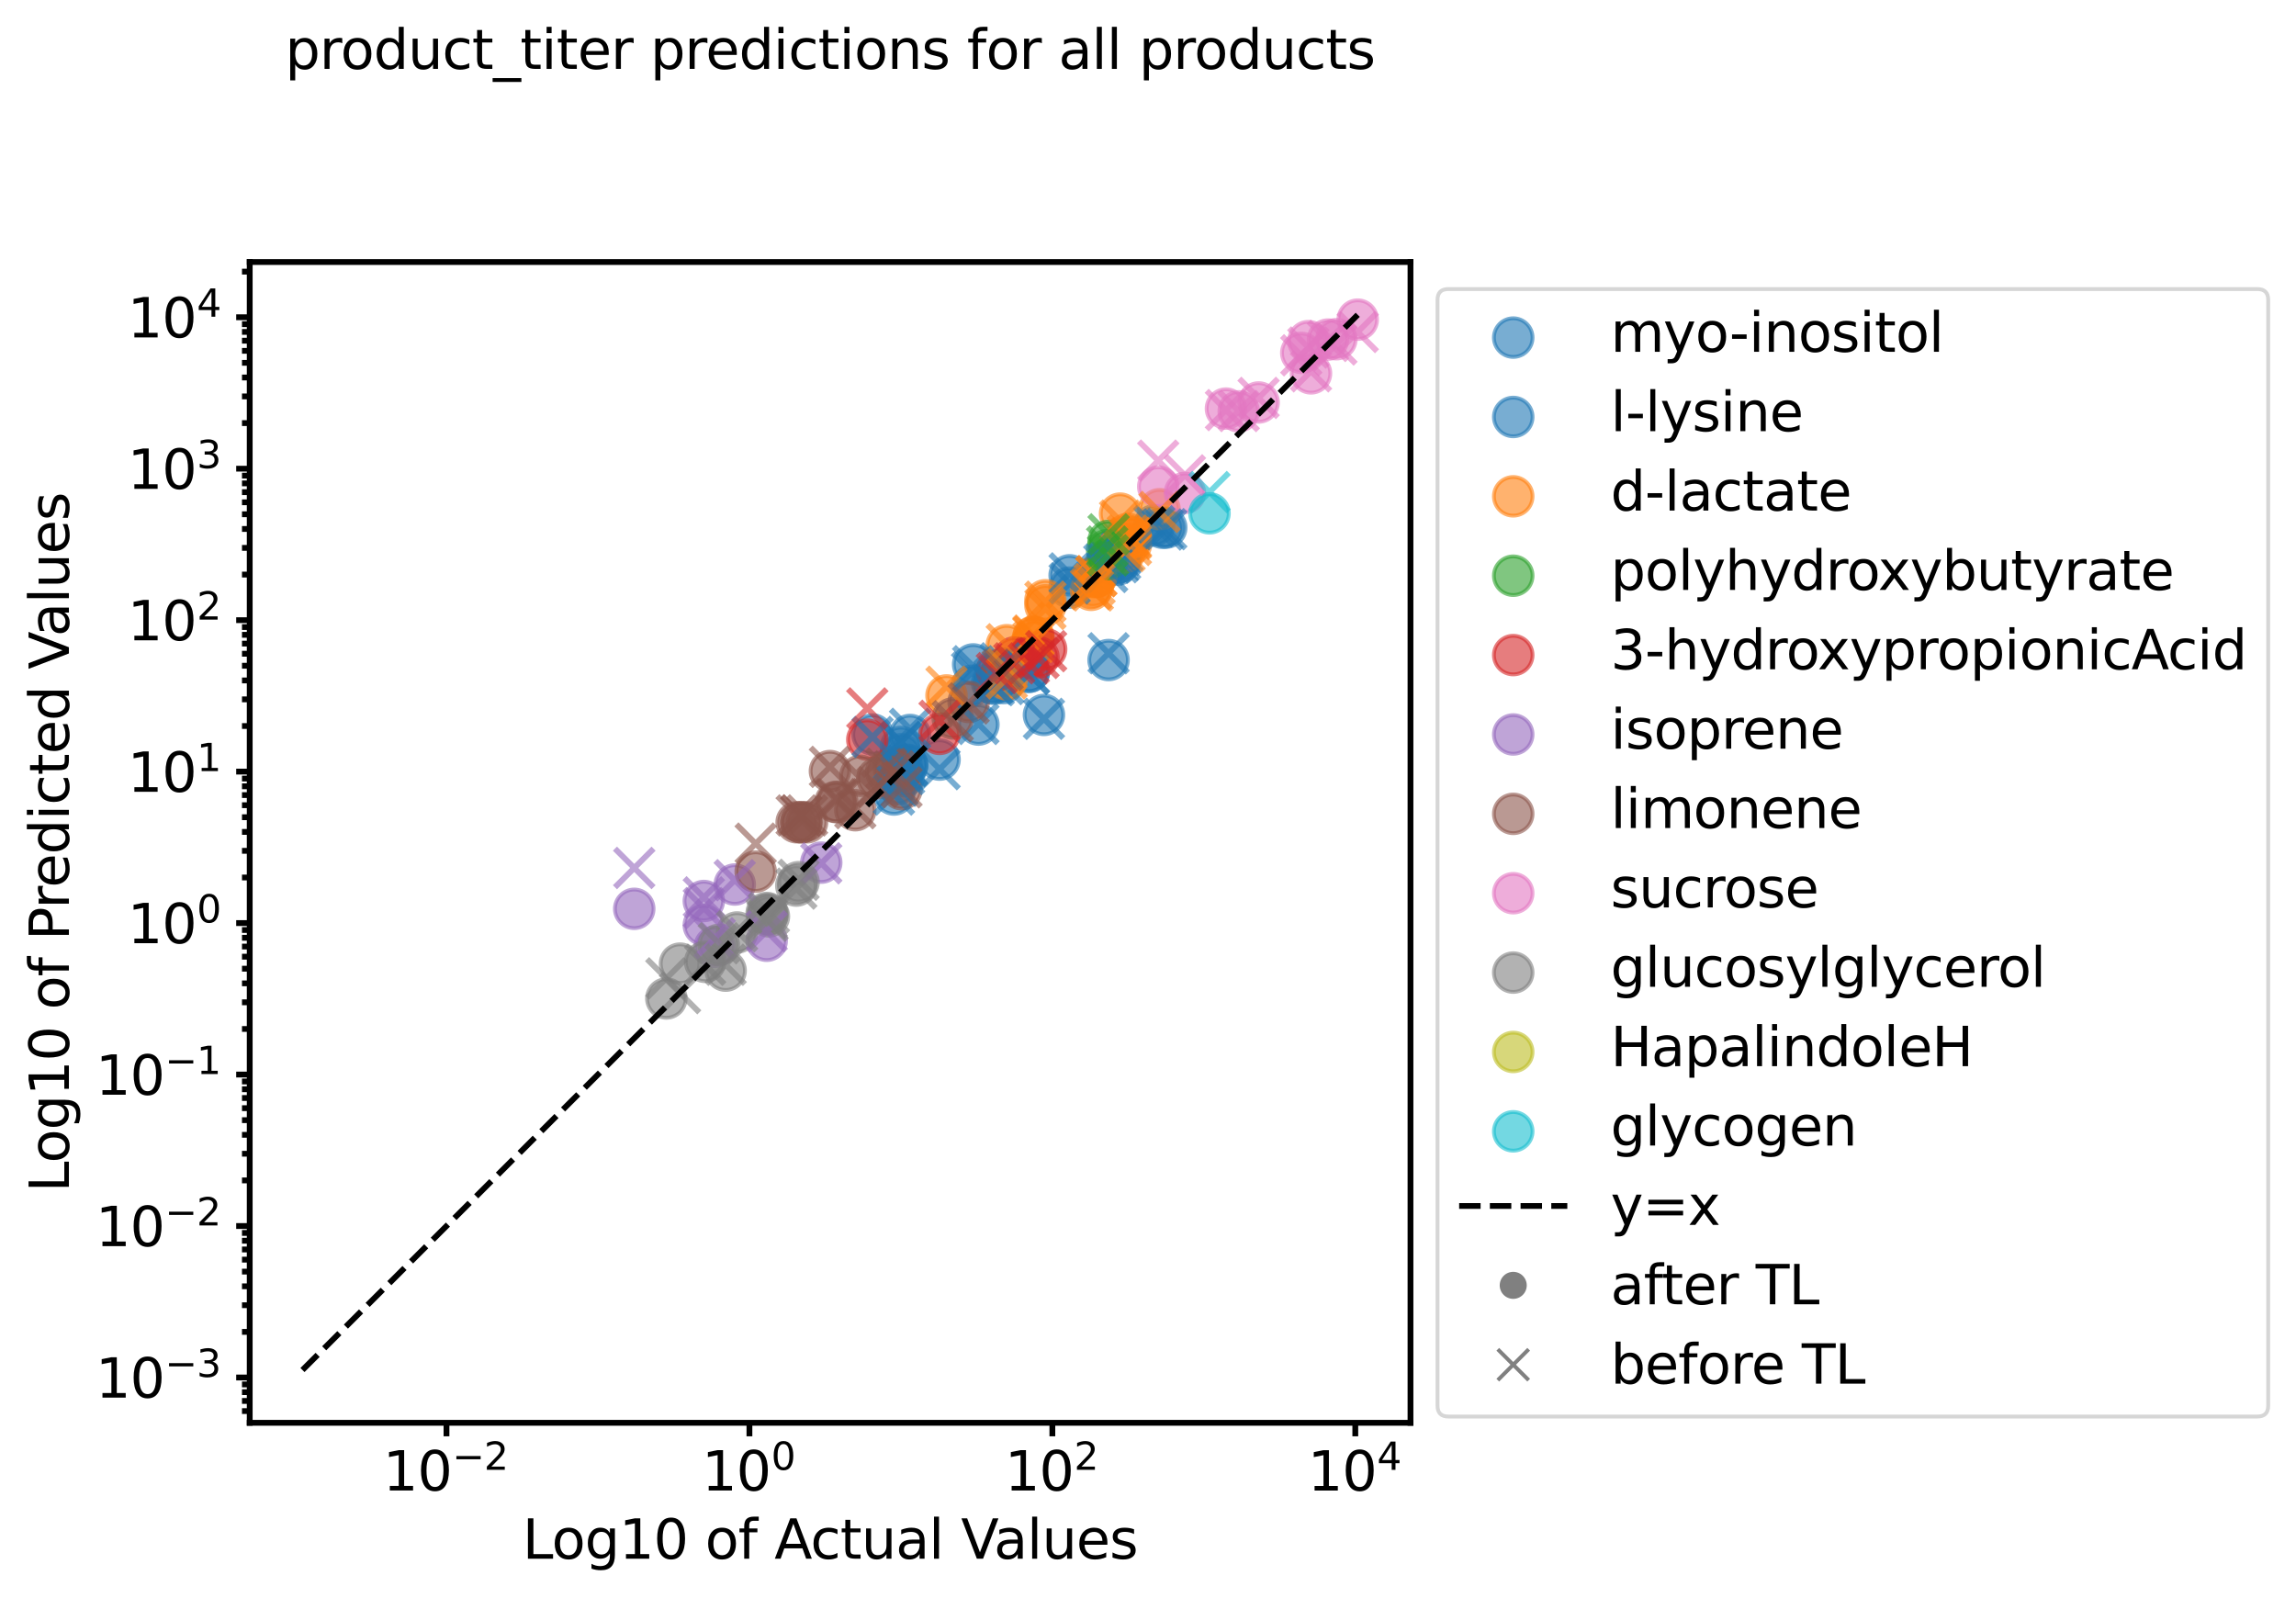 <?xml version="1.0" encoding="utf-8" standalone="no"?>
<!DOCTYPE svg PUBLIC "-//W3C//DTD SVG 1.1//EN"
  "http://www.w3.org/Graphics/SVG/1.1/DTD/svg11.dtd">
<svg xmlns:xlink="http://www.w3.org/1999/xlink" width="594.412pt" height="413.649pt" viewBox="0 0 594.412 413.649" xmlns="http://www.w3.org/2000/svg" version="1.1">
 <defs>
  <style type="text/css">*{stroke-linejoin: round; stroke-linecap: butt}</style>
 </defs>
 <g id="figure_1">
  <g id="patch_1">
   <path d="M 0 413.649 
L 594.412 413.649 
L 594.412 0 
L 0 0 
z
" style="fill: #ffffff"/>
  </g>
  <g id="axes_1">
   <g id="patch_2">
    <path d="M 64.649 368.35 
L 365.161 368.35 
L 365.161 67.838 
L 64.649 67.838 
z
" style="fill: #ffffff"/>
   </g>
   <g id="PathCollection_1">
    <defs>
     <path id="m9ad421476f" d="M 0 5 
C 1.326 5 2.598 4.473 3.536 3.536 
C 4.473 2.598 5 1.326 5 0 
C 5 -1.326 4.473 -2.598 3.536 -3.536 
C 2.598 -4.473 1.326 -5 0 -5 
C -1.326 -5 -2.598 -4.473 -3.536 -3.536 
C -4.473 -2.598 -5 -1.326 -5 0 
C -5 1.326 -4.473 2.598 -3.536 3.536 
C -2.598 4.473 -1.326 5 0 5 
z
" style="stroke: #1f77b4; stroke-opacity: 0.6"/>
    </defs>
    <g clip-path="url(#pc022d5561b)">
     <use xlink:href="#m9ad421476f" x="259.767" y="176.852" style="fill: #1f77b4; fill-opacity: 0.6; stroke: #1f77b4; stroke-opacity: 0.6"/>
     <use xlink:href="#m9ad421476f" x="270.268" y="185.082" style="fill: #1f77b4; fill-opacity: 0.6; stroke: #1f77b4; stroke-opacity: 0.6"/>
     <use xlink:href="#m9ad421476f" x="253.304" y="187.58" style="fill: #1f77b4; fill-opacity: 0.6; stroke: #1f77b4; stroke-opacity: 0.6"/>
     <use xlink:href="#m9ad421476f" x="225.896" y="190.154" style="fill: #1f77b4; fill-opacity: 0.6; stroke: #1f77b4; stroke-opacity: 0.6"/>
     <use xlink:href="#m9ad421476f" x="286.996" y="170.882" style="fill: #1f77b4; fill-opacity: 0.6; stroke: #1f77b4; stroke-opacity: 0.6"/>
     <use xlink:href="#m9ad421476f" x="256.841" y="176.852" style="fill: #1f77b4; fill-opacity: 0.6; stroke: #1f77b4; stroke-opacity: 0.6"/>
    </g>
   </g>
   <g id="PathCollection_2">
    <g clip-path="url(#pc022d5561b)">
     <use xlink:href="#m9ad421476f" x="234.063" y="200.917" style="fill: #1f77b4; fill-opacity: 0.6; stroke: #1f77b4; stroke-opacity: 0.6"/>
     <use xlink:href="#m9ad421476f" x="276.913" y="148.942" style="fill: #1f77b4; fill-opacity: 0.6; stroke: #1f77b4; stroke-opacity: 0.6"/>
     <use xlink:href="#m9ad421476f" x="301.935" y="136.591" style="fill: #1f77b4; fill-opacity: 0.6; stroke: #1f77b4; stroke-opacity: 0.6"/>
     <use xlink:href="#m9ad421476f" x="285.873" y="146.846" style="fill: #1f77b4; fill-opacity: 0.6; stroke: #1f77b4; stroke-opacity: 0.6"/>
     <use xlink:href="#m9ad421476f" x="301.006" y="136.646" style="fill: #1f77b4; fill-opacity: 0.6; stroke: #1f77b4; stroke-opacity: 0.6"/>
     <use xlink:href="#m9ad421476f" x="276.913" y="152.114" style="fill: #1f77b4; fill-opacity: 0.6; stroke: #1f77b4; stroke-opacity: 0.6"/>
     <use xlink:href="#m9ad421476f" x="287.354" y="145.744" style="fill: #1f77b4; fill-opacity: 0.6; stroke: #1f77b4; stroke-opacity: 0.6"/>
     <use xlink:href="#m9ad421476f" x="251.655" y="177.532" style="fill: #1f77b4; fill-opacity: 0.6; stroke: #1f77b4; stroke-opacity: 0.6"/>
     <use xlink:href="#m9ad421476f" x="289.98" y="145.436" style="fill: #1f77b4; fill-opacity: 0.6; stroke: #1f77b4; stroke-opacity: 0.6"/>
     <use xlink:href="#m9ad421476f" x="231.438" y="205.693" style="fill: #1f77b4; fill-opacity: 0.6; stroke: #1f77b4; stroke-opacity: 0.6"/>
     <use xlink:href="#m9ad421476f" x="257.261" y="177.019" style="fill: #1f77b4; fill-opacity: 0.6; stroke: #1f77b4; stroke-opacity: 0.6"/>
     <use xlink:href="#m9ad421476f" x="234.855" y="197.975" style="fill: #1f77b4; fill-opacity: 0.6; stroke: #1f77b4; stroke-opacity: 0.6"/>
     <use xlink:href="#m9ad421476f" x="266.371" y="173.92" style="fill: #1f77b4; fill-opacity: 0.6; stroke: #1f77b4; stroke-opacity: 0.6"/>
     <use xlink:href="#m9ad421476f" x="233.401" y="199.621" style="fill: #1f77b4; fill-opacity: 0.6; stroke: #1f77b4; stroke-opacity: 0.6"/>
     <use xlink:href="#m9ad421476f" x="289.98" y="144.612" style="fill: #1f77b4; fill-opacity: 0.6; stroke: #1f77b4; stroke-opacity: 0.6"/>
     <use xlink:href="#m9ad421476f" x="243.242" y="196.654" style="fill: #1f77b4; fill-opacity: 0.6; stroke: #1f77b4; stroke-opacity: 0.6"/>
     <use xlink:href="#m9ad421476f" x="298.8" y="136.007" style="fill: #1f77b4; fill-opacity: 0.6; stroke: #1f77b4; stroke-opacity: 0.6"/>
     <use xlink:href="#m9ad421476f" x="235.612" y="190.276" style="fill: #1f77b4; fill-opacity: 0.6; stroke: #1f77b4; stroke-opacity: 0.6"/>
     <use xlink:href="#m9ad421476f" x="289.36" y="146.17" style="fill: #1f77b4; fill-opacity: 0.6; stroke: #1f77b4; stroke-opacity: 0.6"/>
     <use xlink:href="#m9ad421476f" x="233.232" y="195.273" style="fill: #1f77b4; fill-opacity: 0.6; stroke: #1f77b4; stroke-opacity: 0.6"/>
     <use xlink:href="#m9ad421476f" x="259.035" y="174.959" style="fill: #1f77b4; fill-opacity: 0.6; stroke: #1f77b4; stroke-opacity: 0.6"/>
     <use xlink:href="#m9ad421476f" x="251.941" y="172.009" style="fill: #1f77b4; fill-opacity: 0.6; stroke: #1f77b4; stroke-opacity: 0.6"/>
     <use xlink:href="#m9ad421476f" x="232.358" y="202.979" style="fill: #1f77b4; fill-opacity: 0.6; stroke: #1f77b4; stroke-opacity: 0.6"/>
     <use xlink:href="#m9ad421476f" x="290.577" y="142.868" style="fill: #1f77b4; fill-opacity: 0.6; stroke: #1f77b4; stroke-opacity: 0.6"/>
     <use xlink:href="#m9ad421476f" x="233.232" y="193.371" style="fill: #1f77b4; fill-opacity: 0.6; stroke: #1f77b4; stroke-opacity: 0.6"/>
     <use xlink:href="#m9ad421476f" x="234.855" y="198.175" style="fill: #1f77b4; fill-opacity: 0.6; stroke: #1f77b4; stroke-opacity: 0.6"/>
     <use xlink:href="#m9ad421476f" x="286.63" y="146.366" style="fill: #1f77b4; fill-opacity: 0.6; stroke: #1f77b4; stroke-opacity: 0.6"/>
     <use xlink:href="#m9ad421476f" x="266.371" y="173.92" style="fill: #1f77b4; fill-opacity: 0.6; stroke: #1f77b4; stroke-opacity: 0.6"/>
    </g>
   </g>
   <g id="PathCollection_3">
    <defs>
     <path id="mfff32c70b4" d="M 0 5 
C 1.326 5 2.598 4.473 3.536 3.536 
C 4.473 2.598 5 1.326 5 0 
C 5 -1.326 4.473 -2.598 3.536 -3.536 
C 2.598 -4.473 1.326 -5 0 -5 
C -1.326 -5 -2.598 -4.473 -3.536 -3.536 
C -4.473 -2.598 -5 -1.326 -5 0 
C -5 1.326 -4.473 2.598 -3.536 3.536 
C -2.598 4.473 -1.326 5 0 5 
z
" style="stroke: #ff7f0e; stroke-opacity: 0.6"/>
    </defs>
    <g clip-path="url(#pc022d5561b)">
     <use xlink:href="#mfff32c70b4" x="283.818" y="149.312" style="fill: #ff7f0e; fill-opacity: 0.6; stroke: #ff7f0e; stroke-opacity: 0.6"/>
     <use xlink:href="#mfff32c70b4" x="291.985" y="138.206" style="fill: #ff7f0e; fill-opacity: 0.6; stroke: #ff7f0e; stroke-opacity: 0.6"/>
     <use xlink:href="#mfff32c70b4" x="300.191" y="131.836" style="fill: #ff7f0e; fill-opacity: 0.6; stroke: #ff7f0e; stroke-opacity: 0.6"/>
     <use xlink:href="#mfff32c70b4" x="270.651" y="156.725" style="fill: #ff7f0e; fill-opacity: 0.6; stroke: #ff7f0e; stroke-opacity: 0.6"/>
     <use xlink:href="#mfff32c70b4" x="260.641" y="175.888" style="fill: #ff7f0e; fill-opacity: 0.6; stroke: #ff7f0e; stroke-opacity: 0.6"/>
     <use xlink:href="#mfff32c70b4" x="289.98" y="132.974" style="fill: #ff7f0e; fill-opacity: 0.6; stroke: #ff7f0e; stroke-opacity: 0.6"/>
     <use xlink:href="#mfff32c70b4" x="291.155" y="142.977" style="fill: #ff7f0e; fill-opacity: 0.6; stroke: #ff7f0e; stroke-opacity: 0.6"/>
     <use xlink:href="#mfff32c70b4" x="283.376" y="149.422" style="fill: #ff7f0e; fill-opacity: 0.6; stroke: #ff7f0e; stroke-opacity: 0.6"/>
     <use xlink:href="#mfff32c70b4" x="260.641" y="167.037" style="fill: #ff7f0e; fill-opacity: 0.6; stroke: #ff7f0e; stroke-opacity: 0.6"/>
     <use xlink:href="#mfff32c70b4" x="292.778" y="139.275" style="fill: #ff7f0e; fill-opacity: 0.6; stroke: #ff7f0e; stroke-opacity: 0.6"/>
     <use xlink:href="#mfff32c70b4" x="283.818" y="149.272" style="fill: #ff7f0e; fill-opacity: 0.6; stroke: #ff7f0e; stroke-opacity: 0.6"/>
     <use xlink:href="#mfff32c70b4" x="260.641" y="173.075" style="fill: #ff7f0e; fill-opacity: 0.6; stroke: #ff7f0e; stroke-opacity: 0.6"/>
     <use xlink:href="#mfff32c70b4" x="245.036" y="180.044" style="fill: #ff7f0e; fill-opacity: 0.6; stroke: #ff7f0e; stroke-opacity: 0.6"/>
     <use xlink:href="#mfff32c70b4" x="282.922" y="151.853" style="fill: #ff7f0e; fill-opacity: 0.6; stroke: #ff7f0e; stroke-opacity: 0.6"/>
     <use xlink:href="#mfff32c70b4" x="292.778" y="140.937" style="fill: #ff7f0e; fill-opacity: 0.6; stroke: #ff7f0e; stroke-opacity: 0.6"/>
     <use xlink:href="#mfff32c70b4" x="292.778" y="139.163" style="fill: #ff7f0e; fill-opacity: 0.6; stroke: #ff7f0e; stroke-opacity: 0.6"/>
     <use xlink:href="#mfff32c70b4" x="267.546" y="165.03" style="fill: #ff7f0e; fill-opacity: 0.6; stroke: #ff7f0e; stroke-opacity: 0.6"/>
     <use xlink:href="#mfff32c70b4" x="267.546" y="165.916" style="fill: #ff7f0e; fill-opacity: 0.6; stroke: #ff7f0e; stroke-opacity: 0.6"/>
     <use xlink:href="#mfff32c70b4" x="282.455" y="152.707" style="fill: #ff7f0e; fill-opacity: 0.6; stroke: #ff7f0e; stroke-opacity: 0.6"/>
     <use xlink:href="#mfff32c70b4" x="270.651" y="155.398" style="fill: #ff7f0e; fill-opacity: 0.6; stroke: #ff7f0e; stroke-opacity: 0.6"/>
     <use xlink:href="#mfff32c70b4" x="267.546" y="164.82" style="fill: #ff7f0e; fill-opacity: 0.6; stroke: #ff7f0e; stroke-opacity: 0.6"/>
    </g>
   </g>
   <g id="PathCollection_4">
    <defs>
     <path id="m62f545bf94" d="M 0 5 
C 1.326 5 2.598 4.473 3.536 3.536 
C 4.473 2.598 5 1.326 5 0 
C 5 -1.326 4.473 -2.598 3.536 -3.536 
C 2.598 -4.473 1.326 -5 0 -5 
C -1.326 -5 -2.598 -4.473 -3.536 -3.536 
C -4.473 -2.598 -5 -1.326 -5 0 
C -5 1.326 -4.473 2.598 -3.536 3.536 
C -2.598 4.473 -1.326 5 0 5 
z
" style="stroke: #2ca02c; stroke-opacity: 0.6"/>
    </defs>
    <g clip-path="url(#pc022d5561b)">
     <use xlink:href="#m62f545bf94" x="286.996" y="140.033" style="fill: #2ca02c; fill-opacity: 0.6; stroke: #2ca02c; stroke-opacity: 0.6"/>
     <use xlink:href="#m62f545bf94" x="286.85" y="144.754" style="fill: #2ca02c; fill-opacity: 0.6; stroke: #2ca02c; stroke-opacity: 0.6"/>
     <use xlink:href="#m62f545bf94" x="286.63" y="142.427" style="fill: #2ca02c; fill-opacity: 0.6; stroke: #2ca02c; stroke-opacity: 0.6"/>
    </g>
   </g>
   <g id="PathCollection_5">
    <defs>
     <path id="md9ab5d90c2" d="M 0 5 
C 1.326 5 2.598 4.473 3.536 3.536 
C 4.473 2.598 5 1.326 5 0 
C 5 -1.326 4.473 -2.598 3.536 -3.536 
C 2.598 -4.473 1.326 -5 0 -5 
C -1.326 -5 -2.598 -4.473 -3.536 -3.536 
C -4.473 -2.598 -5 -1.326 -5 0 
C -5 1.326 -4.473 2.598 -3.536 3.536 
C -2.598 4.473 -1.326 5 0 5 
z
" style="stroke: #d62728; stroke-opacity: 0.6"/>
    </defs>
    <g clip-path="url(#pc022d5561b)">
     <use xlink:href="#md9ab5d90c2" x="258.072" y="173.583" style="fill: #d62728; fill-opacity: 0.6; stroke: #d62728; stroke-opacity: 0.6"/>
     <use xlink:href="#md9ab5d90c2" x="243.242" y="189.995" style="fill: #d62728; fill-opacity: 0.6; stroke: #d62728; stroke-opacity: 0.6"/>
     <use xlink:href="#md9ab5d90c2" x="262.571" y="170.232" style="fill: #d62728; fill-opacity: 0.6; stroke: #d62728; stroke-opacity: 0.6"/>
     <use xlink:href="#md9ab5d90c2" x="266.371" y="170.238" style="fill: #d62728; fill-opacity: 0.6; stroke: #d62728; stroke-opacity: 0.6"/>
     <use xlink:href="#md9ab5d90c2" x="268.856" y="170.16" style="fill: #d62728; fill-opacity: 0.6; stroke: #d62728; stroke-opacity: 0.6"/>
     <use xlink:href="#md9ab5d90c2" x="270.839" y="168.089" style="fill: #d62728; fill-opacity: 0.6; stroke: #d62728; stroke-opacity: 0.6"/>
     <use xlink:href="#md9ab5d90c2" x="224.532" y="191.489" style="fill: #d62728; fill-opacity: 0.6; stroke: #d62728; stroke-opacity: 0.6"/>
    </g>
   </g>
   <g id="PathCollection_6">
    <defs>
     <path id="medc95e7a91" d="M 0 5 
C 1.326 5 2.598 4.473 3.536 3.536 
C 4.473 2.598 5 1.326 5 0 
C 5 -1.326 4.473 -2.598 3.536 -3.536 
C 2.598 -4.473 1.326 -5 0 -5 
C -1.326 -5 -2.598 -4.473 -3.536 -3.536 
C -4.473 -2.598 -5 -1.326 -5 0 
C -5 1.326 -4.473 2.598 -3.536 3.536 
C -2.598 4.473 -1.326 5 0 5 
z
" style="stroke: #9467bd; stroke-opacity: 0.6"/>
    </defs>
    <g clip-path="url(#pc022d5561b)">
     <use xlink:href="#medc95e7a91" x="198.487" y="243.555" style="fill: #9467bd; fill-opacity: 0.6; stroke: #9467bd; stroke-opacity: 0.6"/>
     <use xlink:href="#medc95e7a91" x="212.614" y="223.332" style="fill: #9467bd; fill-opacity: 0.6; stroke: #9467bd; stroke-opacity: 0.6"/>
     <use xlink:href="#medc95e7a91" x="182.214" y="233.262" style="fill: #9467bd; fill-opacity: 0.6; stroke: #9467bd; stroke-opacity: 0.6"/>
     <use xlink:href="#medc95e7a91" x="190.219" y="228.998" style="fill: #9467bd; fill-opacity: 0.6; stroke: #9467bd; stroke-opacity: 0.6"/>
     <use xlink:href="#medc95e7a91" x="182.214" y="239.521" style="fill: #9467bd; fill-opacity: 0.6; stroke: #9467bd; stroke-opacity: 0.6"/>
     <use xlink:href="#medc95e7a91" x="164.201" y="235.29" style="fill: #9467bd; fill-opacity: 0.6; stroke: #9467bd; stroke-opacity: 0.6"/>
     <use xlink:href="#medc95e7a91" x="185.033" y="245.119" style="fill: #9467bd; fill-opacity: 0.6; stroke: #9467bd; stroke-opacity: 0.6"/>
    </g>
   </g>
   <g id="PathCollection_7">
    <defs>
     <path id="ma76f0626d9" d="M 0 5 
C 1.326 5 2.598 4.473 3.536 3.536 
C 4.473 2.598 5 1.326 5 0 
C 5 -1.326 4.473 -2.598 3.536 -3.536 
C 2.598 -4.473 1.326 -5 0 -5 
C -1.326 -5 -2.598 -4.473 -3.536 -3.536 
C -4.473 -2.598 -5 -1.326 -5 0 
C -5 1.326 -4.473 2.598 -3.536 3.536 
C -2.598 4.473 -1.326 5 0 5 
z
" style="stroke: #8c564b; stroke-opacity: 0.6"/>
    </defs>
    <g clip-path="url(#pc022d5561b)">
     <use xlink:href="#ma76f0626d9" x="216.754" y="207.638" style="fill: #8c564b; fill-opacity: 0.6; stroke: #8c564b; stroke-opacity: 0.6"/>
     <use xlink:href="#ma76f0626d9" x="229.432" y="199.824" style="fill: #8c564b; fill-opacity: 0.6; stroke: #8c564b; stroke-opacity: 0.6"/>
     <use xlink:href="#ma76f0626d9" x="246.659" y="185.991" style="fill: #8c564b; fill-opacity: 0.6; stroke: #8c564b; stroke-opacity: 0.6"/>
     <use xlink:href="#ma76f0626d9" x="195.642" y="225.651" style="fill: #8c564b; fill-opacity: 0.6; stroke: #8c564b; stroke-opacity: 0.6"/>
     <use xlink:href="#ma76f0626d9" x="259.587" y="173.169" style="fill: #8c564b; fill-opacity: 0.6; stroke: #8c564b; stroke-opacity: 0.6"/>
     <use xlink:href="#ma76f0626d9" x="222.738" y="200.842" style="fill: #8c564b; fill-opacity: 0.6; stroke: #8c564b; stroke-opacity: 0.6"/>
     <use xlink:href="#ma76f0626d9" x="206.244" y="212.881" style="fill: #8c564b; fill-opacity: 0.6; stroke: #8c564b; stroke-opacity: 0.6"/>
     <use xlink:href="#ma76f0626d9" x="250.766" y="181.724" style="fill: #8c564b; fill-opacity: 0.6; stroke: #8c564b; stroke-opacity: 0.6"/>
     <use xlink:href="#ma76f0626d9" x="207.446" y="212.881" style="fill: #8c564b; fill-opacity: 0.6; stroke: #8c564b; stroke-opacity: 0.6"/>
     <use xlink:href="#ma76f0626d9" x="221.428" y="209.76" style="fill: #8c564b; fill-opacity: 0.6; stroke: #8c564b; stroke-opacity: 0.6"/>
     <use xlink:href="#ma76f0626d9" x="233.401" y="204.319" style="fill: #8c564b; fill-opacity: 0.6; stroke: #8c564b; stroke-opacity: 0.6"/>
     <use xlink:href="#ma76f0626d9" x="207.446" y="212.881" style="fill: #8c564b; fill-opacity: 0.6; stroke: #8c564b; stroke-opacity: 0.6"/>
     <use xlink:href="#ma76f0626d9" x="214.86" y="199.623" style="fill: #8c564b; fill-opacity: 0.6; stroke: #8c564b; stroke-opacity: 0.6"/>
     <use xlink:href="#ma76f0626d9" x="216.3" y="207.638" style="fill: #8c564b; fill-opacity: 0.6; stroke: #8c564b; stroke-opacity: 0.6"/>
     <use xlink:href="#ma76f0626d9" x="227.158" y="201.461" style="fill: #8c564b; fill-opacity: 0.6; stroke: #8c564b; stroke-opacity: 0.6"/>
     <use xlink:href="#ma76f0626d9" x="231.438" y="198.976" style="fill: #8c564b; fill-opacity: 0.6; stroke: #8c564b; stroke-opacity: 0.6"/>
     <use xlink:href="#ma76f0626d9" x="208.928" y="212.881" style="fill: #8c564b; fill-opacity: 0.6; stroke: #8c564b; stroke-opacity: 0.6"/>
    </g>
   </g>
   <g id="PathCollection_8">
    <defs>
     <path id="md771d6320f" d="M 0 5 
C 1.326 5 2.598 4.473 3.536 3.536 
C 4.473 2.598 5 1.326 5 0 
C 5 -1.326 4.473 -2.598 3.536 -3.536 
C 2.598 -4.473 1.326 -5 0 -5 
C -1.326 -5 -2.598 -4.473 -3.536 -3.536 
C -4.473 -2.598 -5 -1.326 -5 0 
C -5 1.326 -4.473 2.598 -3.536 3.536 
C -2.598 4.473 -1.326 5 0 5 
z
" style="stroke: #e377c2; stroke-opacity: 0.6"/>
    </defs>
    <g clip-path="url(#pc022d5561b)">
     <use xlink:href="#md771d6320f" x="306.759" y="127.611" style="fill: #e377c2; fill-opacity: 0.6; stroke: #e377c2; stroke-opacity: 0.6"/>
     <use xlink:href="#md771d6320f" x="317.388" y="105.784" style="fill: #e377c2; fill-opacity: 0.6; stroke: #e377c2; stroke-opacity: 0.6"/>
     <use xlink:href="#md771d6320f" x="299.854" y="125.981" style="fill: #e377c2; fill-opacity: 0.6; stroke: #e377c2; stroke-opacity: 0.6"/>
     <use xlink:href="#md771d6320f" x="338.723" y="88.314" style="fill: #e377c2; fill-opacity: 0.6; stroke: #e377c2; stroke-opacity: 0.6"/>
     <use xlink:href="#md771d6320f" x="343.795" y="87.914" style="fill: #e377c2; fill-opacity: 0.6; stroke: #e377c2; stroke-opacity: 0.6"/>
     <use xlink:href="#md771d6320f" x="339.404" y="96.664" style="fill: #e377c2; fill-opacity: 0.6; stroke: #e377c2; stroke-opacity: 0.6"/>
     <use xlink:href="#md771d6320f" x="345.972" y="87.822" style="fill: #e377c2; fill-opacity: 0.6; stroke: #e377c2; stroke-opacity: 0.6"/>
     <use xlink:href="#md771d6320f" x="336.89" y="91.352" style="fill: #e377c2; fill-opacity: 0.6; stroke: #e377c2; stroke-opacity: 0.6"/>
     <use xlink:href="#md771d6320f" x="325.843" y="104.197" style="fill: #e377c2; fill-opacity: 0.6; stroke: #e377c2; stroke-opacity: 0.6"/>
     <use xlink:href="#md771d6320f" x="351.502" y="82.751" style="fill: #e377c2; fill-opacity: 0.6; stroke: #e377c2; stroke-opacity: 0.6"/>
     <use xlink:href="#md771d6320f" x="320.695" y="106.503" style="fill: #e377c2; fill-opacity: 0.6; stroke: #e377c2; stroke-opacity: 0.6"/>
    </g>
   </g>
   <g id="PathCollection_9">
    <defs>
     <path id="mefffc8fab1" d="M 0 5 
C 1.326 5 2.598 4.473 3.536 3.536 
C 4.473 2.598 5 1.326 5 0 
C 5 -1.326 4.473 -2.598 3.536 -3.536 
C 2.598 -4.473 1.326 -5 0 -5 
C -1.326 -5 -2.598 -4.473 -3.536 -3.536 
C -4.473 -2.598 -5 -1.326 -5 0 
C -5 1.326 -4.473 2.598 -3.536 3.536 
C -2.598 4.473 -1.326 5 0 5 
z
" style="stroke: #7f7f7f; stroke-opacity: 0.6"/>
    </defs>
    <g clip-path="url(#pc022d5561b)">
     <use xlink:href="#mefffc8fab1" x="187.858" y="251.296" style="fill: #7f7f7f; fill-opacity: 0.6; stroke: #7f7f7f; stroke-opacity: 0.6"/>
     <use xlink:href="#mefffc8fab1" x="206.154" y="229.27" style="fill: #7f7f7f; fill-opacity: 0.6; stroke: #7f7f7f; stroke-opacity: 0.6"/>
     <use xlink:href="#mefffc8fab1" x="176.053" y="249.48" style="fill: #7f7f7f; fill-opacity: 0.6; stroke: #7f7f7f; stroke-opacity: 0.6"/>
     <use xlink:href="#mefffc8fab1" x="198.718" y="236.66" style="fill: #7f7f7f; fill-opacity: 0.6; stroke: #7f7f7f; stroke-opacity: 0.6"/>
     <use xlink:href="#mefffc8fab1" x="198.482" y="236.365" style="fill: #7f7f7f; fill-opacity: 0.6; stroke: #7f7f7f; stroke-opacity: 0.6"/>
     <use xlink:href="#mefffc8fab1" x="206.745" y="228.39" style="fill: #7f7f7f; fill-opacity: 0.6; stroke: #7f7f7f; stroke-opacity: 0.6"/>
     <use xlink:href="#mefffc8fab1" x="172.512" y="258.495" style="fill: #7f7f7f; fill-opacity: 0.6; stroke: #7f7f7f; stroke-opacity: 0.6"/>
     <use xlink:href="#mefffc8fab1" x="199.072" y="237.233" style="fill: #7f7f7f; fill-opacity: 0.6; stroke: #7f7f7f; stroke-opacity: 0.6"/>
     <use xlink:href="#mefffc8fab1" x="186.087" y="244.629" style="fill: #7f7f7f; fill-opacity: 0.6; stroke: #7f7f7f; stroke-opacity: 0.6"/>
     <use xlink:href="#mefffc8fab1" x="190.809" y="241.413" style="fill: #7f7f7f; fill-opacity: 0.6; stroke: #7f7f7f; stroke-opacity: 0.6"/>
     <use xlink:href="#mefffc8fab1" x="182.546" y="249.014" style="fill: #7f7f7f; fill-opacity: 0.6; stroke: #7f7f7f; stroke-opacity: 0.6"/>
    </g>
   </g>
   <g id="PathCollection_10"/>
   <g id="PathCollection_11">
    <defs>
     <path id="mf87f5efec7" d="M 0 5 
C 1.326 5 2.598 4.473 3.536 3.536 
C 4.473 2.598 5 1.326 5 0 
C 5 -1.326 4.473 -2.598 3.536 -3.536 
C 2.598 -4.473 1.326 -5 0 -5 
C -1.326 -5 -2.598 -4.473 -3.536 -3.536 
C -4.473 -2.598 -5 -1.326 -5 0 
C -5 1.326 -4.473 2.598 -3.536 3.536 
C -2.598 4.473 -1.326 5 0 5 
z
" style="stroke: #17becf; stroke-opacity: 0.6"/>
    </defs>
    <g clip-path="url(#pc022d5561b)">
     <use xlink:href="#mf87f5efec7" x="313.126" y="132.898" style="fill: #17becf; fill-opacity: 0.6; stroke: #17becf; stroke-opacity: 0.6"/>
    </g>
   </g>
   <g id="PathCollection_12">
    <defs>
     <path id="m4c5a52dd6d" d="M -5 5 
L 5 -5 
M -5 -5 
L 5 5 
" style="stroke: #1f77b4; stroke-opacity: 0.6; stroke-width: 1.5"/>
    </defs>
    <g clip-path="url(#pc022d5561b)">
     <use xlink:href="#m4c5a52dd6d" x="259.767" y="177.103" style="fill: #1f77b4; fill-opacity: 0.6; stroke: #1f77b4; stroke-opacity: 0.6; stroke-width: 1.5"/>
     <use xlink:href="#m4c5a52dd6d" x="270.268" y="186.105" style="fill: #1f77b4; fill-opacity: 0.6; stroke: #1f77b4; stroke-opacity: 0.6; stroke-width: 1.5"/>
     <use xlink:href="#m4c5a52dd6d" x="253.304" y="187.429" style="fill: #1f77b4; fill-opacity: 0.6; stroke: #1f77b4; stroke-opacity: 0.6; stroke-width: 1.5"/>
     <use xlink:href="#m4c5a52dd6d" x="225.896" y="190.791" style="fill: #1f77b4; fill-opacity: 0.6; stroke: #1f77b4; stroke-opacity: 0.6; stroke-width: 1.5"/>
     <use xlink:href="#m4c5a52dd6d" x="286.996" y="169.126" style="fill: #1f77b4; fill-opacity: 0.6; stroke: #1f77b4; stroke-opacity: 0.6; stroke-width: 1.5"/>
     <use xlink:href="#m4c5a52dd6d" x="256.841" y="177.103" style="fill: #1f77b4; fill-opacity: 0.6; stroke: #1f77b4; stroke-opacity: 0.6; stroke-width: 1.5"/>
    </g>
   </g>
   <g id="PathCollection_13">
    <g clip-path="url(#pc022d5561b)">
     <use xlink:href="#m4c5a52dd6d" x="234.063" y="200.398" style="fill: #1f77b4; fill-opacity: 0.6; stroke: #1f77b4; stroke-opacity: 0.6; stroke-width: 1.5"/>
     <use xlink:href="#m4c5a52dd6d" x="276.913" y="148.445" style="fill: #1f77b4; fill-opacity: 0.6; stroke: #1f77b4; stroke-opacity: 0.6; stroke-width: 1.5"/>
     <use xlink:href="#m4c5a52dd6d" x="301.935" y="137.001" style="fill: #1f77b4; fill-opacity: 0.6; stroke: #1f77b4; stroke-opacity: 0.6; stroke-width: 1.5"/>
     <use xlink:href="#m4c5a52dd6d" x="285.873" y="146.158" style="fill: #1f77b4; fill-opacity: 0.6; stroke: #1f77b4; stroke-opacity: 0.6; stroke-width: 1.5"/>
     <use xlink:href="#m4c5a52dd6d" x="301.006" y="137.091" style="fill: #1f77b4; fill-opacity: 0.6; stroke: #1f77b4; stroke-opacity: 0.6; stroke-width: 1.5"/>
     <use xlink:href="#m4c5a52dd6d" x="276.913" y="151.018" style="fill: #1f77b4; fill-opacity: 0.6; stroke: #1f77b4; stroke-opacity: 0.6; stroke-width: 1.5"/>
     <use xlink:href="#m4c5a52dd6d" x="287.354" y="145.677" style="fill: #1f77b4; fill-opacity: 0.6; stroke: #1f77b4; stroke-opacity: 0.6; stroke-width: 1.5"/>
     <use xlink:href="#m4c5a52dd6d" x="251.655" y="174.068" style="fill: #1f77b4; fill-opacity: 0.6; stroke: #1f77b4; stroke-opacity: 0.6; stroke-width: 1.5"/>
     <use xlink:href="#m4c5a52dd6d" x="289.98" y="144.887" style="fill: #1f77b4; fill-opacity: 0.6; stroke: #1f77b4; stroke-opacity: 0.6; stroke-width: 1.5"/>
     <use xlink:href="#m4c5a52dd6d" x="231.438" y="205.709" style="fill: #1f77b4; fill-opacity: 0.6; stroke: #1f77b4; stroke-opacity: 0.6; stroke-width: 1.5"/>
     <use xlink:href="#m4c5a52dd6d" x="257.261" y="177.392" style="fill: #1f77b4; fill-opacity: 0.6; stroke: #1f77b4; stroke-opacity: 0.6; stroke-width: 1.5"/>
     <use xlink:href="#m4c5a52dd6d" x="234.855" y="198.175" style="fill: #1f77b4; fill-opacity: 0.6; stroke: #1f77b4; stroke-opacity: 0.6; stroke-width: 1.5"/>
     <use xlink:href="#m4c5a52dd6d" x="266.371" y="174.493" style="fill: #1f77b4; fill-opacity: 0.6; stroke: #1f77b4; stroke-opacity: 0.6; stroke-width: 1.5"/>
     <use xlink:href="#m4c5a52dd6d" x="233.401" y="199.533" style="fill: #1f77b4; fill-opacity: 0.6; stroke: #1f77b4; stroke-opacity: 0.6; stroke-width: 1.5"/>
     <use xlink:href="#m4c5a52dd6d" x="289.98" y="143.683" style="fill: #1f77b4; fill-opacity: 0.6; stroke: #1f77b4; stroke-opacity: 0.6; stroke-width: 1.5"/>
     <use xlink:href="#m4c5a52dd6d" x="243.242" y="199.13" style="fill: #1f77b4; fill-opacity: 0.6; stroke: #1f77b4; stroke-opacity: 0.6; stroke-width: 1.5"/>
     <use xlink:href="#m4c5a52dd6d" x="298.8" y="136.243" style="fill: #1f77b4; fill-opacity: 0.6; stroke: #1f77b4; stroke-opacity: 0.6; stroke-width: 1.5"/>
     <use xlink:href="#m4c5a52dd6d" x="235.612" y="188.685" style="fill: #1f77b4; fill-opacity: 0.6; stroke: #1f77b4; stroke-opacity: 0.6; stroke-width: 1.5"/>
     <use xlink:href="#m4c5a52dd6d" x="289.36" y="145.548" style="fill: #1f77b4; fill-opacity: 0.6; stroke: #1f77b4; stroke-opacity: 0.6; stroke-width: 1.5"/>
     <use xlink:href="#m4c5a52dd6d" x="233.232" y="192.064" style="fill: #1f77b4; fill-opacity: 0.6; stroke: #1f77b4; stroke-opacity: 0.6; stroke-width: 1.5"/>
     <use xlink:href="#m4c5a52dd6d" x="259.035" y="171.732" style="fill: #1f77b4; fill-opacity: 0.6; stroke: #1f77b4; stroke-opacity: 0.6; stroke-width: 1.5"/>
     <use xlink:href="#m4c5a52dd6d" x="251.941" y="172.478" style="fill: #1f77b4; fill-opacity: 0.6; stroke: #1f77b4; stroke-opacity: 0.6; stroke-width: 1.5"/>
     <use xlink:href="#m4c5a52dd6d" x="232.358" y="203.444" style="fill: #1f77b4; fill-opacity: 0.6; stroke: #1f77b4; stroke-opacity: 0.6; stroke-width: 1.5"/>
     <use xlink:href="#m4c5a52dd6d" x="290.577" y="142.802" style="fill: #1f77b4; fill-opacity: 0.6; stroke: #1f77b4; stroke-opacity: 0.6; stroke-width: 1.5"/>
     <use xlink:href="#m4c5a52dd6d" x="233.232" y="192.184" style="fill: #1f77b4; fill-opacity: 0.6; stroke: #1f77b4; stroke-opacity: 0.6; stroke-width: 1.5"/>
     <use xlink:href="#m4c5a52dd6d" x="234.855" y="198.378" style="fill: #1f77b4; fill-opacity: 0.6; stroke: #1f77b4; stroke-opacity: 0.6; stroke-width: 1.5"/>
     <use xlink:href="#m4c5a52dd6d" x="286.63" y="148.082" style="fill: #1f77b4; fill-opacity: 0.6; stroke: #1f77b4; stroke-opacity: 0.6; stroke-width: 1.5"/>
     <use xlink:href="#m4c5a52dd6d" x="266.371" y="174.493" style="fill: #1f77b4; fill-opacity: 0.6; stroke: #1f77b4; stroke-opacity: 0.6; stroke-width: 1.5"/>
    </g>
   </g>
   <g id="PathCollection_14">
    <defs>
     <path id="mb1a1cc46a5" d="M -5 5 
L 5 -5 
M -5 -5 
L 5 5 
" style="stroke: #ff7f0e; stroke-opacity: 0.6; stroke-width: 1.5"/>
    </defs>
    <g clip-path="url(#pc022d5561b)">
     <use xlink:href="#mb1a1cc46a5" x="283.818" y="149.171" style="fill: #ff7f0e; fill-opacity: 0.6; stroke: #ff7f0e; stroke-opacity: 0.6; stroke-width: 1.5"/>
     <use xlink:href="#mb1a1cc46a5" x="291.985" y="138.659" style="fill: #ff7f0e; fill-opacity: 0.6; stroke: #ff7f0e; stroke-opacity: 0.6; stroke-width: 1.5"/>
     <use xlink:href="#mb1a1cc46a5" x="300.191" y="132.544" style="fill: #ff7f0e; fill-opacity: 0.6; stroke: #ff7f0e; stroke-opacity: 0.6; stroke-width: 1.5"/>
     <use xlink:href="#mb1a1cc46a5" x="270.651" y="157.642" style="fill: #ff7f0e; fill-opacity: 0.6; stroke: #ff7f0e; stroke-opacity: 0.6; stroke-width: 1.5"/>
     <use xlink:href="#mb1a1cc46a5" x="260.641" y="175.626" style="fill: #ff7f0e; fill-opacity: 0.6; stroke: #ff7f0e; stroke-opacity: 0.6; stroke-width: 1.5"/>
     <use xlink:href="#mb1a1cc46a5" x="289.98" y="134.778" style="fill: #ff7f0e; fill-opacity: 0.6; stroke: #ff7f0e; stroke-opacity: 0.6; stroke-width: 1.5"/>
     <use xlink:href="#mb1a1cc46a5" x="291.155" y="142.686" style="fill: #ff7f0e; fill-opacity: 0.6; stroke: #ff7f0e; stroke-opacity: 0.6; stroke-width: 1.5"/>
     <use xlink:href="#mb1a1cc46a5" x="283.376" y="151.194" style="fill: #ff7f0e; fill-opacity: 0.6; stroke: #ff7f0e; stroke-opacity: 0.6; stroke-width: 1.5"/>
     <use xlink:href="#mb1a1cc46a5" x="260.641" y="166.795" style="fill: #ff7f0e; fill-opacity: 0.6; stroke: #ff7f0e; stroke-opacity: 0.6; stroke-width: 1.5"/>
     <use xlink:href="#mb1a1cc46a5" x="292.778" y="139.561" style="fill: #ff7f0e; fill-opacity: 0.6; stroke: #ff7f0e; stroke-opacity: 0.6; stroke-width: 1.5"/>
     <use xlink:href="#mb1a1cc46a5" x="283.818" y="149.154" style="fill: #ff7f0e; fill-opacity: 0.6; stroke: #ff7f0e; stroke-opacity: 0.6; stroke-width: 1.5"/>
     <use xlink:href="#mb1a1cc46a5" x="260.641" y="173.243" style="fill: #ff7f0e; fill-opacity: 0.6; stroke: #ff7f0e; stroke-opacity: 0.6; stroke-width: 1.5"/>
     <use xlink:href="#mb1a1cc46a5" x="245.036" y="177.779" style="fill: #ff7f0e; fill-opacity: 0.6; stroke: #ff7f0e; stroke-opacity: 0.6; stroke-width: 1.5"/>
     <use xlink:href="#mb1a1cc46a5" x="282.922" y="152.853" style="fill: #ff7f0e; fill-opacity: 0.6; stroke: #ff7f0e; stroke-opacity: 0.6; stroke-width: 1.5"/>
     <use xlink:href="#mb1a1cc46a5" x="292.778" y="141.075" style="fill: #ff7f0e; fill-opacity: 0.6; stroke: #ff7f0e; stroke-opacity: 0.6; stroke-width: 1.5"/>
     <use xlink:href="#mb1a1cc46a5" x="292.778" y="139.246" style="fill: #ff7f0e; fill-opacity: 0.6; stroke: #ff7f0e; stroke-opacity: 0.6; stroke-width: 1.5"/>
     <use xlink:href="#mb1a1cc46a5" x="267.546" y="164.788" style="fill: #ff7f0e; fill-opacity: 0.6; stroke: #ff7f0e; stroke-opacity: 0.6; stroke-width: 1.5"/>
     <use xlink:href="#mb1a1cc46a5" x="267.546" y="166.215" style="fill: #ff7f0e; fill-opacity: 0.6; stroke: #ff7f0e; stroke-opacity: 0.6; stroke-width: 1.5"/>
     <use xlink:href="#mb1a1cc46a5" x="282.455" y="152.519" style="fill: #ff7f0e; fill-opacity: 0.6; stroke: #ff7f0e; stroke-opacity: 0.6; stroke-width: 1.5"/>
     <use xlink:href="#mb1a1cc46a5" x="270.651" y="155.767" style="fill: #ff7f0e; fill-opacity: 0.6; stroke: #ff7f0e; stroke-opacity: 0.6; stroke-width: 1.5"/>
     <use xlink:href="#mb1a1cc46a5" x="267.546" y="164.517" style="fill: #ff7f0e; fill-opacity: 0.6; stroke: #ff7f0e; stroke-opacity: 0.6; stroke-width: 1.5"/>
    </g>
   </g>
   <g id="PathCollection_15">
    <defs>
     <path id="m10501160e4" d="M -5 5 
L 5 -5 
M -5 -5 
L 5 5 
" style="stroke: #2ca02c; stroke-opacity: 0.6; stroke-width: 1.5"/>
    </defs>
    <g clip-path="url(#pc022d5561b)">
     <use xlink:href="#m10501160e4" x="286.996" y="138.329" style="fill: #2ca02c; fill-opacity: 0.6; stroke: #2ca02c; stroke-opacity: 0.6; stroke-width: 1.5"/>
     <use xlink:href="#m10501160e4" x="286.85" y="143.769" style="fill: #2ca02c; fill-opacity: 0.6; stroke: #2ca02c; stroke-opacity: 0.6; stroke-width: 1.5"/>
     <use xlink:href="#m10501160e4" x="286.63" y="141.5" style="fill: #2ca02c; fill-opacity: 0.6; stroke: #2ca02c; stroke-opacity: 0.6; stroke-width: 1.5"/>
    </g>
   </g>
   <g id="PathCollection_16">
    <defs>
     <path id="m722cd96a66" d="M -5 5 
L 5 -5 
M -5 -5 
L 5 5 
" style="stroke: #d62728; stroke-opacity: 0.6; stroke-width: 1.5"/>
    </defs>
    <g clip-path="url(#pc022d5561b)">
     <use xlink:href="#m722cd96a66" x="258.072" y="174.267" style="fill: #d62728; fill-opacity: 0.6; stroke: #d62728; stroke-opacity: 0.6; stroke-width: 1.5"/>
     <use xlink:href="#m722cd96a66" x="243.242" y="186.613" style="fill: #d62728; fill-opacity: 0.6; stroke: #d62728; stroke-opacity: 0.6; stroke-width: 1.5"/>
     <use xlink:href="#m722cd96a66" x="262.571" y="171.73" style="fill: #d62728; fill-opacity: 0.6; stroke: #d62728; stroke-opacity: 0.6; stroke-width: 1.5"/>
     <use xlink:href="#m722cd96a66" x="266.371" y="171.736" style="fill: #d62728; fill-opacity: 0.6; stroke: #d62728; stroke-opacity: 0.6; stroke-width: 1.5"/>
     <use xlink:href="#m722cd96a66" x="268.856" y="170.353" style="fill: #d62728; fill-opacity: 0.6; stroke: #d62728; stroke-opacity: 0.6; stroke-width: 1.5"/>
     <use xlink:href="#m722cd96a66" x="270.839" y="168.585" style="fill: #d62728; fill-opacity: 0.6; stroke: #d62728; stroke-opacity: 0.6; stroke-width: 1.5"/>
     <use xlink:href="#m722cd96a66" x="224.532" y="183.403" style="fill: #d62728; fill-opacity: 0.6; stroke: #d62728; stroke-opacity: 0.6; stroke-width: 1.5"/>
    </g>
   </g>
   <g id="PathCollection_17">
    <defs>
     <path id="m7582ad769c" d="M -5 5 
L 5 -5 
M -5 -5 
L 5 5 
" style="stroke: #9467bd; stroke-opacity: 0.6; stroke-width: 1.5"/>
    </defs>
    <g clip-path="url(#pc022d5561b)">
     <use xlink:href="#m7582ad769c" x="198.487" y="241.128" style="fill: #9467bd; fill-opacity: 0.6; stroke: #9467bd; stroke-opacity: 0.6; stroke-width: 1.5"/>
     <use xlink:href="#m7582ad769c" x="212.614" y="223.5" style="fill: #9467bd; fill-opacity: 0.6; stroke: #9467bd; stroke-opacity: 0.6; stroke-width: 1.5"/>
     <use xlink:href="#m7582ad769c" x="182.214" y="232.321" style="fill: #9467bd; fill-opacity: 0.6; stroke: #9467bd; stroke-opacity: 0.6; stroke-width: 1.5"/>
     <use xlink:href="#m7582ad769c" x="190.219" y="227.871" style="fill: #9467bd; fill-opacity: 0.6; stroke: #9467bd; stroke-opacity: 0.6; stroke-width: 1.5"/>
     <use xlink:href="#m7582ad769c" x="182.214" y="235.111" style="fill: #9467bd; fill-opacity: 0.6; stroke: #9467bd; stroke-opacity: 0.6; stroke-width: 1.5"/>
     <use xlink:href="#m7582ad769c" x="164.201" y="224.705" style="fill: #9467bd; fill-opacity: 0.6; stroke: #9467bd; stroke-opacity: 0.6; stroke-width: 1.5"/>
     <use xlink:href="#m7582ad769c" x="185.033" y="242.895" style="fill: #9467bd; fill-opacity: 0.6; stroke: #9467bd; stroke-opacity: 0.6; stroke-width: 1.5"/>
    </g>
   </g>
   <g id="PathCollection_18">
    <defs>
     <path id="m275f3f59ba" d="M -5 5 
L 5 -5 
M -5 -5 
L 5 5 
" style="stroke: #8c564b; stroke-opacity: 0.6; stroke-width: 1.5"/>
    </defs>
    <g clip-path="url(#pc022d5561b)">
     <use xlink:href="#m275f3f59ba" x="216.754" y="206.895" style="fill: #8c564b; fill-opacity: 0.6; stroke: #8c564b; stroke-opacity: 0.6; stroke-width: 1.5"/>
     <use xlink:href="#m275f3f59ba" x="229.432" y="198.988" style="fill: #8c564b; fill-opacity: 0.6; stroke: #8c564b; stroke-opacity: 0.6; stroke-width: 1.5"/>
     <use xlink:href="#m275f3f59ba" x="246.659" y="186.723" style="fill: #8c564b; fill-opacity: 0.6; stroke: #8c564b; stroke-opacity: 0.6; stroke-width: 1.5"/>
     <use xlink:href="#m275f3f59ba" x="195.642" y="218.407" style="fill: #8c564b; fill-opacity: 0.6; stroke: #8c564b; stroke-opacity: 0.6; stroke-width: 1.5"/>
     <use xlink:href="#m275f3f59ba" x="259.587" y="173.427" style="fill: #8c564b; fill-opacity: 0.6; stroke: #8c564b; stroke-opacity: 0.6; stroke-width: 1.5"/>
     <use xlink:href="#m275f3f59ba" x="222.738" y="201.417" style="fill: #8c564b; fill-opacity: 0.6; stroke: #8c564b; stroke-opacity: 0.6; stroke-width: 1.5"/>
     <use xlink:href="#m275f3f59ba" x="206.244" y="211.111" style="fill: #8c564b; fill-opacity: 0.6; stroke: #8c564b; stroke-opacity: 0.6; stroke-width: 1.5"/>
     <use xlink:href="#m275f3f59ba" x="250.766" y="182.112" style="fill: #8c564b; fill-opacity: 0.6; stroke: #8c564b; stroke-opacity: 0.6; stroke-width: 1.5"/>
     <use xlink:href="#m275f3f59ba" x="207.446" y="211.111" style="fill: #8c564b; fill-opacity: 0.6; stroke: #8c564b; stroke-opacity: 0.6; stroke-width: 1.5"/>
     <use xlink:href="#m275f3f59ba" x="221.428" y="209.236" style="fill: #8c564b; fill-opacity: 0.6; stroke: #8c564b; stroke-opacity: 0.6; stroke-width: 1.5"/>
     <use xlink:href="#m275f3f59ba" x="233.401" y="203.825" style="fill: #8c564b; fill-opacity: 0.6; stroke: #8c564b; stroke-opacity: 0.6; stroke-width: 1.5"/>
     <use xlink:href="#m275f3f59ba" x="207.446" y="211.111" style="fill: #8c564b; fill-opacity: 0.6; stroke: #8c564b; stroke-opacity: 0.6; stroke-width: 1.5"/>
     <use xlink:href="#m275f3f59ba" x="214.86" y="198.539" style="fill: #8c564b; fill-opacity: 0.6; stroke: #8c564b; stroke-opacity: 0.6; stroke-width: 1.5"/>
     <use xlink:href="#m275f3f59ba" x="216.3" y="206.895" style="fill: #8c564b; fill-opacity: 0.6; stroke: #8c564b; stroke-opacity: 0.6; stroke-width: 1.5"/>
     <use xlink:href="#m275f3f59ba" x="227.158" y="203.779" style="fill: #8c564b; fill-opacity: 0.6; stroke: #8c564b; stroke-opacity: 0.6; stroke-width: 1.5"/>
     <use xlink:href="#m275f3f59ba" x="231.438" y="199.688" style="fill: #8c564b; fill-opacity: 0.6; stroke: #8c564b; stroke-opacity: 0.6; stroke-width: 1.5"/>
     <use xlink:href="#m275f3f59ba" x="208.928" y="211.111" style="fill: #8c564b; fill-opacity: 0.6; stroke: #8c564b; stroke-opacity: 0.6; stroke-width: 1.5"/>
    </g>
   </g>
   <g id="PathCollection_19">
    <defs>
     <path id="mfbedc91142" d="M -5 5 
L 5 -5 
M -5 -5 
L 5 5 
" style="stroke: #e377c2; stroke-opacity: 0.6; stroke-width: 1.5"/>
    </defs>
    <g clip-path="url(#pc022d5561b)">
     <use xlink:href="#mfbedc91142" x="306.759" y="123.06" style="fill: #e377c2; fill-opacity: 0.6; stroke: #e377c2; stroke-opacity: 0.6; stroke-width: 1.5"/>
     <use xlink:href="#mfbedc91142" x="317.388" y="106.171" style="fill: #e377c2; fill-opacity: 0.6; stroke: #e377c2; stroke-opacity: 0.6; stroke-width: 1.5"/>
     <use xlink:href="#mfbedc91142" x="299.854" y="119.252" style="fill: #e377c2; fill-opacity: 0.6; stroke: #e377c2; stroke-opacity: 0.6; stroke-width: 1.5"/>
     <use xlink:href="#mfbedc91142" x="338.723" y="89.971" style="fill: #e377c2; fill-opacity: 0.6; stroke: #e377c2; stroke-opacity: 0.6; stroke-width: 1.5"/>
     <use xlink:href="#mfbedc91142" x="343.795" y="88.273" style="fill: #e377c2; fill-opacity: 0.6; stroke: #e377c2; stroke-opacity: 0.6; stroke-width: 1.5"/>
     <use xlink:href="#mfbedc91142" x="339.404" y="96.132" style="fill: #e377c2; fill-opacity: 0.6; stroke: #e377c2; stroke-opacity: 0.6; stroke-width: 1.5"/>
     <use xlink:href="#mfbedc91142" x="345.972" y="89.174" style="fill: #e377c2; fill-opacity: 0.6; stroke: #e377c2; stroke-opacity: 0.6; stroke-width: 1.5"/>
     <use xlink:href="#mfbedc91142" x="336.89" y="91.984" style="fill: #e377c2; fill-opacity: 0.6; stroke: #e377c2; stroke-opacity: 0.6; stroke-width: 1.5"/>
     <use xlink:href="#mfbedc91142" x="325.843" y="103.019" style="fill: #e377c2; fill-opacity: 0.6; stroke: #e377c2; stroke-opacity: 0.6; stroke-width: 1.5"/>
     <use xlink:href="#mfbedc91142" x="351.502" y="85.948" style="fill: #e377c2; fill-opacity: 0.6; stroke: #e377c2; stroke-opacity: 0.6; stroke-width: 1.5"/>
     <use xlink:href="#mfbedc91142" x="320.695" y="106.417" style="fill: #e377c2; fill-opacity: 0.6; stroke: #e377c2; stroke-opacity: 0.6; stroke-width: 1.5"/>
    </g>
   </g>
   <g id="PathCollection_20">
    <defs>
     <path id="mdf3927e449" d="M -5 5 
L 5 -5 
M -5 -5 
L 5 5 
" style="stroke: #7f7f7f; stroke-opacity: 0.6; stroke-width: 1.5"/>
    </defs>
    <g clip-path="url(#pc022d5561b)">
     <use xlink:href="#mdf3927e449" x="187.858" y="249.76" style="fill: #7f7f7f; fill-opacity: 0.6; stroke: #7f7f7f; stroke-opacity: 0.6; stroke-width: 1.5"/>
     <use xlink:href="#mdf3927e449" x="206.154" y="230.056" style="fill: #7f7f7f; fill-opacity: 0.6; stroke: #7f7f7f; stroke-opacity: 0.6; stroke-width: 1.5"/>
     <use xlink:href="#mdf3927e449" x="176.053" y="257.108" style="fill: #7f7f7f; fill-opacity: 0.6; stroke: #7f7f7f; stroke-opacity: 0.6; stroke-width: 1.5"/>
     <use xlink:href="#mdf3927e449" x="198.718" y="238.379" style="fill: #7f7f7f; fill-opacity: 0.6; stroke: #7f7f7f; stroke-opacity: 0.6; stroke-width: 1.5"/>
     <use xlink:href="#mdf3927e449" x="198.482" y="237.776" style="fill: #7f7f7f; fill-opacity: 0.6; stroke: #7f7f7f; stroke-opacity: 0.6; stroke-width: 1.5"/>
     <use xlink:href="#mdf3927e449" x="206.745" y="227.778" style="fill: #7f7f7f; fill-opacity: 0.6; stroke: #7f7f7f; stroke-opacity: 0.6; stroke-width: 1.5"/>
     <use xlink:href="#mdf3927e449" x="172.512" y="253.295" style="fill: #7f7f7f; fill-opacity: 0.6; stroke: #7f7f7f; stroke-opacity: 0.6; stroke-width: 1.5"/>
     <use xlink:href="#mdf3927e449" x="199.072" y="236.365" style="fill: #7f7f7f; fill-opacity: 0.6; stroke: #7f7f7f; stroke-opacity: 0.6; stroke-width: 1.5"/>
     <use xlink:href="#mdf3927e449" x="186.087" y="244.198" style="fill: #7f7f7f; fill-opacity: 0.6; stroke: #7f7f7f; stroke-opacity: 0.6; stroke-width: 1.5"/>
     <use xlink:href="#mdf3927e449" x="190.809" y="241.087" style="fill: #7f7f7f; fill-opacity: 0.6; stroke: #7f7f7f; stroke-opacity: 0.6; stroke-width: 1.5"/>
     <use xlink:href="#mdf3927e449" x="182.546" y="249.77" style="fill: #7f7f7f; fill-opacity: 0.6; stroke: #7f7f7f; stroke-opacity: 0.6; stroke-width: 1.5"/>
    </g>
   </g>
   <g id="PathCollection_21"/>
   <g id="PathCollection_22">
    <defs>
     <path id="md399932e5f" d="M -5 5 
L 5 -5 
M -5 -5 
L 5 5 
" style="stroke: #17becf; stroke-opacity: 0.6; stroke-width: 1.5"/>
    </defs>
    <g clip-path="url(#pc022d5561b)">
     <use xlink:href="#md399932e5f" x="313.126" y="127.399" style="fill: #17becf; fill-opacity: 0.6; stroke: #17becf; stroke-opacity: 0.6; stroke-width: 1.5"/>
    </g>
   </g>
   <g id="matplotlib.axis_1">
    <g id="xtick_1">
     <g id="line2d_1">
      <defs>
       <path id="m4e50cb3a34" d="M 0 0 
L 0 3.5 
" style="stroke: #000000; stroke-width: 1.5"/>
      </defs>
      <g>
       <use xlink:href="#m4e50cb3a34" x="115.592" y="368.35" style="stroke: #000000; stroke-width: 1.5"/>
      </g>
     </g>
     <g id="text_1">
      <!-- $\mathdefault{10^{-2}}$ -->
      <g transform="translate(99.142 385.988) scale(0.14 -0.14)">
       <defs>
        <path id="DejaVuSans-31" d="M 794 531 
L 1825 531 
L 1825 4091 
L 703 3866 
L 703 4441 
L 1819 4666 
L 2450 4666 
L 2450 531 
L 3481 531 
L 3481 0 
L 794 0 
L 794 531 
z
" transform="scale(0.016)"/>
        <path id="DejaVuSans-30" d="M 2034 4250 
Q 1547 4250 1301 3770 
Q 1056 3291 1056 2328 
Q 1056 1369 1301 889 
Q 1547 409 2034 409 
Q 2525 409 2770 889 
Q 3016 1369 3016 2328 
Q 3016 3291 2770 3770 
Q 2525 4250 2034 4250 
z
M 2034 4750 
Q 2819 4750 3233 4129 
Q 3647 3509 3647 2328 
Q 3647 1150 3233 529 
Q 2819 -91 2034 -91 
Q 1250 -91 836 529 
Q 422 1150 422 2328 
Q 422 3509 836 4129 
Q 1250 4750 2034 4750 
z
" transform="scale(0.016)"/>
        <path id="DejaVuSans-2212" d="M 678 2272 
L 4684 2272 
L 4684 1741 
L 678 1741 
L 678 2272 
z
" transform="scale(0.016)"/>
        <path id="DejaVuSans-32" d="M 1228 531 
L 3431 531 
L 3431 0 
L 469 0 
L 469 531 
Q 828 903 1448 1529 
Q 2069 2156 2228 2338 
Q 2531 2678 2651 2914 
Q 2772 3150 2772 3378 
Q 2772 3750 2511 3984 
Q 2250 4219 1831 4219 
Q 1534 4219 1204 4116 
Q 875 4013 500 3803 
L 500 4441 
Q 881 4594 1212 4672 
Q 1544 4750 1819 4750 
Q 2544 4750 2975 4387 
Q 3406 4025 3406 3419 
Q 3406 3131 3298 2873 
Q 3191 2616 2906 2266 
Q 2828 2175 2409 1742 
Q 1991 1309 1228 531 
z
" transform="scale(0.016)"/>
       </defs>
       <use xlink:href="#DejaVuSans-31" transform="translate(0 0.766)"/>
       <use xlink:href="#DejaVuSans-30" transform="translate(63.623 0.766)"/>
       <use xlink:href="#DejaVuSans-2212" transform="translate(128.203 39.047) scale(0.7)"/>
       <use xlink:href="#DejaVuSans-32" transform="translate(186.855 39.047) scale(0.7)"/>
      </g>
     </g>
    </g>
    <g id="xtick_2">
     <g id="line2d_2">
      <g>
       <use xlink:href="#m4e50cb3a34" x="194.019" y="368.35" style="stroke: #000000; stroke-width: 1.5"/>
      </g>
     </g>
     <g id="text_2">
      <!-- $\mathdefault{10^{0}}$ -->
      <g transform="translate(181.699 385.988) scale(0.14 -0.14)">
       <use xlink:href="#DejaVuSans-31" transform="translate(0 0.766)"/>
       <use xlink:href="#DejaVuSans-30" transform="translate(63.623 0.766)"/>
       <use xlink:href="#DejaVuSans-30" transform="translate(128.203 39.047) scale(0.7)"/>
      </g>
     </g>
    </g>
    <g id="xtick_3">
     <g id="line2d_3">
      <g>
       <use xlink:href="#m4e50cb3a34" x="272.445" y="368.35" style="stroke: #000000; stroke-width: 1.5"/>
      </g>
     </g>
     <g id="text_3">
      <!-- $\mathdefault{10^{2}}$ -->
      <g transform="translate(260.125 385.988) scale(0.14 -0.14)">
       <use xlink:href="#DejaVuSans-31" transform="translate(0 0.766)"/>
       <use xlink:href="#DejaVuSans-30" transform="translate(63.623 0.766)"/>
       <use xlink:href="#DejaVuSans-32" transform="translate(128.203 39.047) scale(0.7)"/>
      </g>
     </g>
    </g>
    <g id="xtick_4">
     <g id="line2d_4">
      <g>
       <use xlink:href="#m4e50cb3a34" x="350.872" y="368.35" style="stroke: #000000; stroke-width: 1.5"/>
      </g>
     </g>
     <g id="text_4">
      <!-- $\mathdefault{10^{4}}$ -->
      <g transform="translate(338.552 385.988) scale(0.14 -0.14)">
       <defs>
        <path id="DejaVuSans-34" d="M 2419 4116 
L 825 1625 
L 2419 1625 
L 2419 4116 
z
M 2253 4666 
L 3047 4666 
L 3047 1625 
L 3713 1625 
L 3713 1100 
L 3047 1100 
L 3047 0 
L 2419 0 
L 2419 1100 
L 313 1100 
L 313 1709 
L 2253 4666 
z
" transform="scale(0.016)"/>
       </defs>
       <use xlink:href="#DejaVuSans-31" transform="translate(0 0.684)"/>
       <use xlink:href="#DejaVuSans-30" transform="translate(63.623 0.684)"/>
       <use xlink:href="#DejaVuSans-34" transform="translate(128.203 38.966) scale(0.7)"/>
      </g>
     </g>
    </g>
    <g id="text_5">
     <!-- Log10 of Actual Values -->
     <g transform="translate(135.272 403.537) scale(0.14 -0.14)">
      <defs>
       <path id="DejaVuSans-4c" d="M 628 4666 
L 1259 4666 
L 1259 531 
L 3531 531 
L 3531 0 
L 628 0 
L 628 4666 
z
" transform="scale(0.016)"/>
       <path id="DejaVuSans-6f" d="M 1959 3097 
Q 1497 3097 1228 2736 
Q 959 2375 959 1747 
Q 959 1119 1226 758 
Q 1494 397 1959 397 
Q 2419 397 2687 759 
Q 2956 1122 2956 1747 
Q 2956 2369 2687 2733 
Q 2419 3097 1959 3097 
z
M 1959 3584 
Q 2709 3584 3137 3096 
Q 3566 2609 3566 1747 
Q 3566 888 3137 398 
Q 2709 -91 1959 -91 
Q 1206 -91 779 398 
Q 353 888 353 1747 
Q 353 2609 779 3096 
Q 1206 3584 1959 3584 
z
" transform="scale(0.016)"/>
       <path id="DejaVuSans-67" d="M 2906 1791 
Q 2906 2416 2648 2759 
Q 2391 3103 1925 3103 
Q 1463 3103 1205 2759 
Q 947 2416 947 1791 
Q 947 1169 1205 825 
Q 1463 481 1925 481 
Q 2391 481 2648 825 
Q 2906 1169 2906 1791 
z
M 3481 434 
Q 3481 -459 3084 -895 
Q 2688 -1331 1869 -1331 
Q 1566 -1331 1297 -1286 
Q 1028 -1241 775 -1147 
L 775 -588 
Q 1028 -725 1275 -790 
Q 1522 -856 1778 -856 
Q 2344 -856 2625 -561 
Q 2906 -266 2906 331 
L 2906 616 
Q 2728 306 2450 153 
Q 2172 0 1784 0 
Q 1141 0 747 490 
Q 353 981 353 1791 
Q 353 2603 747 3093 
Q 1141 3584 1784 3584 
Q 2172 3584 2450 3431 
Q 2728 3278 2906 2969 
L 2906 3500 
L 3481 3500 
L 3481 434 
z
" transform="scale(0.016)"/>
       <path id="DejaVuSans-20" transform="scale(0.016)"/>
       <path id="DejaVuSans-66" d="M 2375 4863 
L 2375 4384 
L 1825 4384 
Q 1516 4384 1395 4259 
Q 1275 4134 1275 3809 
L 1275 3500 
L 2222 3500 
L 2222 3053 
L 1275 3053 
L 1275 0 
L 697 0 
L 697 3053 
L 147 3053 
L 147 3500 
L 697 3500 
L 697 3744 
Q 697 4328 969 4595 
Q 1241 4863 1831 4863 
L 2375 4863 
z
" transform="scale(0.016)"/>
       <path id="DejaVuSans-41" d="M 2188 4044 
L 1331 1722 
L 3047 1722 
L 2188 4044 
z
M 1831 4666 
L 2547 4666 
L 4325 0 
L 3669 0 
L 3244 1197 
L 1141 1197 
L 716 0 
L 50 0 
L 1831 4666 
z
" transform="scale(0.016)"/>
       <path id="DejaVuSans-63" d="M 3122 3366 
L 3122 2828 
Q 2878 2963 2633 3030 
Q 2388 3097 2138 3097 
Q 1578 3097 1268 2742 
Q 959 2388 959 1747 
Q 959 1106 1268 751 
Q 1578 397 2138 397 
Q 2388 397 2633 464 
Q 2878 531 3122 666 
L 3122 134 
Q 2881 22 2623 -34 
Q 2366 -91 2075 -91 
Q 1284 -91 818 406 
Q 353 903 353 1747 
Q 353 2603 823 3093 
Q 1294 3584 2113 3584 
Q 2378 3584 2631 3529 
Q 2884 3475 3122 3366 
z
" transform="scale(0.016)"/>
       <path id="DejaVuSans-74" d="M 1172 4494 
L 1172 3500 
L 2356 3500 
L 2356 3053 
L 1172 3053 
L 1172 1153 
Q 1172 725 1289 603 
Q 1406 481 1766 481 
L 2356 481 
L 2356 0 
L 1766 0 
Q 1100 0 847 248 
Q 594 497 594 1153 
L 594 3053 
L 172 3053 
L 172 3500 
L 594 3500 
L 594 4494 
L 1172 4494 
z
" transform="scale(0.016)"/>
       <path id="DejaVuSans-75" d="M 544 1381 
L 544 3500 
L 1119 3500 
L 1119 1403 
Q 1119 906 1312 657 
Q 1506 409 1894 409 
Q 2359 409 2629 706 
Q 2900 1003 2900 1516 
L 2900 3500 
L 3475 3500 
L 3475 0 
L 2900 0 
L 2900 538 
Q 2691 219 2414 64 
Q 2138 -91 1772 -91 
Q 1169 -91 856 284 
Q 544 659 544 1381 
z
M 1991 3584 
L 1991 3584 
z
" transform="scale(0.016)"/>
       <path id="DejaVuSans-61" d="M 2194 1759 
Q 1497 1759 1228 1600 
Q 959 1441 959 1056 
Q 959 750 1161 570 
Q 1363 391 1709 391 
Q 2188 391 2477 730 
Q 2766 1069 2766 1631 
L 2766 1759 
L 2194 1759 
z
M 3341 1997 
L 3341 0 
L 2766 0 
L 2766 531 
Q 2569 213 2275 61 
Q 1981 -91 1556 -91 
Q 1019 -91 701 211 
Q 384 513 384 1019 
Q 384 1609 779 1909 
Q 1175 2209 1959 2209 
L 2766 2209 
L 2766 2266 
Q 2766 2663 2505 2880 
Q 2244 3097 1772 3097 
Q 1472 3097 1187 3025 
Q 903 2953 641 2809 
L 641 3341 
Q 956 3463 1253 3523 
Q 1550 3584 1831 3584 
Q 2591 3584 2966 3190 
Q 3341 2797 3341 1997 
z
" transform="scale(0.016)"/>
       <path id="DejaVuSans-6c" d="M 603 4863 
L 1178 4863 
L 1178 0 
L 603 0 
L 603 4863 
z
" transform="scale(0.016)"/>
       <path id="DejaVuSans-56" d="M 1831 0 
L 50 4666 
L 709 4666 
L 2188 738 
L 3669 4666 
L 4325 4666 
L 2547 0 
L 1831 0 
z
" transform="scale(0.016)"/>
       <path id="DejaVuSans-65" d="M 3597 1894 
L 3597 1613 
L 953 1613 
Q 991 1019 1311 708 
Q 1631 397 2203 397 
Q 2534 397 2845 478 
Q 3156 559 3463 722 
L 3463 178 
Q 3153 47 2828 -22 
Q 2503 -91 2169 -91 
Q 1331 -91 842 396 
Q 353 884 353 1716 
Q 353 2575 817 3079 
Q 1281 3584 2069 3584 
Q 2775 3584 3186 3129 
Q 3597 2675 3597 1894 
z
M 3022 2063 
Q 3016 2534 2758 2815 
Q 2500 3097 2075 3097 
Q 1594 3097 1305 2825 
Q 1016 2553 972 2059 
L 3022 2063 
z
" transform="scale(0.016)"/>
       <path id="DejaVuSans-73" d="M 2834 3397 
L 2834 2853 
Q 2591 2978 2328 3040 
Q 2066 3103 1784 3103 
Q 1356 3103 1142 2972 
Q 928 2841 928 2578 
Q 928 2378 1081 2264 
Q 1234 2150 1697 2047 
L 1894 2003 
Q 2506 1872 2764 1633 
Q 3022 1394 3022 966 
Q 3022 478 2636 193 
Q 2250 -91 1575 -91 
Q 1294 -91 989 -36 
Q 684 19 347 128 
L 347 722 
Q 666 556 975 473 
Q 1284 391 1588 391 
Q 1994 391 2212 530 
Q 2431 669 2431 922 
Q 2431 1156 2273 1281 
Q 2116 1406 1581 1522 
L 1381 1569 
Q 847 1681 609 1914 
Q 372 2147 372 2553 
Q 372 3047 722 3315 
Q 1072 3584 1716 3584 
Q 2034 3584 2315 3537 
Q 2597 3491 2834 3397 
z
" transform="scale(0.016)"/>
      </defs>
      <use xlink:href="#DejaVuSans-4c"/>
      <use xlink:href="#DejaVuSans-6f" transform="translate(53.963 0)"/>
      <use xlink:href="#DejaVuSans-67" transform="translate(115.145 0)"/>
      <use xlink:href="#DejaVuSans-31" transform="translate(178.621 0)"/>
      <use xlink:href="#DejaVuSans-30" transform="translate(242.244 0)"/>
      <use xlink:href="#DejaVuSans-20" transform="translate(305.867 0)"/>
      <use xlink:href="#DejaVuSans-6f" transform="translate(337.654 0)"/>
      <use xlink:href="#DejaVuSans-66" transform="translate(398.836 0)"/>
      <use xlink:href="#DejaVuSans-20" transform="translate(434.041 0)"/>
      <use xlink:href="#DejaVuSans-41" transform="translate(465.828 0)"/>
      <use xlink:href="#DejaVuSans-63" transform="translate(532.486 0)"/>
      <use xlink:href="#DejaVuSans-74" transform="translate(587.467 0)"/>
      <use xlink:href="#DejaVuSans-75" transform="translate(626.676 0)"/>
      <use xlink:href="#DejaVuSans-61" transform="translate(690.055 0)"/>
      <use xlink:href="#DejaVuSans-6c" transform="translate(751.334 0)"/>
      <use xlink:href="#DejaVuSans-20" transform="translate(779.117 0)"/>
      <use xlink:href="#DejaVuSans-56" transform="translate(810.904 0)"/>
      <use xlink:href="#DejaVuSans-61" transform="translate(871.562 0)"/>
      <use xlink:href="#DejaVuSans-6c" transform="translate(932.842 0)"/>
      <use xlink:href="#DejaVuSans-75" transform="translate(960.625 0)"/>
      <use xlink:href="#DejaVuSans-65" transform="translate(1024.004 0)"/>
      <use xlink:href="#DejaVuSans-73" transform="translate(1085.527 0)"/>
     </g>
    </g>
   </g>
   <g id="matplotlib.axis_2">
    <g id="ytick_1">
     <g id="line2d_5">
      <defs>
       <path id="m02a1022d7f" d="M 0 0 
L -3.5 0 
" style="stroke: #000000; stroke-width: 1.5"/>
      </defs>
      <g>
       <use xlink:href="#m02a1022d7f" x="64.649" y="356.62" style="stroke: #000000; stroke-width: 1.5"/>
      </g>
     </g>
     <g id="text_6">
      <!-- $\mathdefault{10^{-3}}$ -->
      <g transform="translate(24.749 361.939) scale(0.14 -0.14)">
       <defs>
        <path id="DejaVuSans-33" d="M 2597 2516 
Q 3050 2419 3304 2112 
Q 3559 1806 3559 1356 
Q 3559 666 3084 287 
Q 2609 -91 1734 -91 
Q 1441 -91 1130 -33 
Q 819 25 488 141 
L 488 750 
Q 750 597 1062 519 
Q 1375 441 1716 441 
Q 2309 441 2620 675 
Q 2931 909 2931 1356 
Q 2931 1769 2642 2001 
Q 2353 2234 1838 2234 
L 1294 2234 
L 1294 2753 
L 1863 2753 
Q 2328 2753 2575 2939 
Q 2822 3125 2822 3475 
Q 2822 3834 2567 4026 
Q 2313 4219 1838 4219 
Q 1578 4219 1281 4162 
Q 984 4106 628 3988 
L 628 4550 
Q 988 4650 1302 4700 
Q 1616 4750 1894 4750 
Q 2613 4750 3031 4423 
Q 3450 4097 3450 3541 
Q 3450 3153 3228 2886 
Q 3006 2619 2597 2516 
z
" transform="scale(0.016)"/>
       </defs>
       <use xlink:href="#DejaVuSans-31" transform="translate(0 0.766)"/>
       <use xlink:href="#DejaVuSans-30" transform="translate(63.623 0.766)"/>
       <use xlink:href="#DejaVuSans-2212" transform="translate(128.203 39.047) scale(0.7)"/>
       <use xlink:href="#DejaVuSans-33" transform="translate(186.855 39.047) scale(0.7)"/>
      </g>
     </g>
    </g>
    <g id="ytick_2">
     <g id="line2d_6">
      <g>
       <use xlink:href="#m02a1022d7f" x="64.649" y="317.407" style="stroke: #000000; stroke-width: 1.5"/>
      </g>
     </g>
     <g id="text_7">
      <!-- $\mathdefault{10^{-2}}$ -->
      <g transform="translate(24.749 322.726) scale(0.14 -0.14)">
       <use xlink:href="#DejaVuSans-31" transform="translate(0 0.766)"/>
       <use xlink:href="#DejaVuSans-30" transform="translate(63.623 0.766)"/>
       <use xlink:href="#DejaVuSans-2212" transform="translate(128.203 39.047) scale(0.7)"/>
       <use xlink:href="#DejaVuSans-32" transform="translate(186.855 39.047) scale(0.7)"/>
      </g>
     </g>
    </g>
    <g id="ytick_3">
     <g id="line2d_7">
      <g>
       <use xlink:href="#m02a1022d7f" x="64.649" y="278.194" style="stroke: #000000; stroke-width: 1.5"/>
      </g>
     </g>
     <g id="text_8">
      <!-- $\mathdefault{10^{-1}}$ -->
      <g transform="translate(24.749 283.513) scale(0.14 -0.14)">
       <use xlink:href="#DejaVuSans-31" transform="translate(0 0.684)"/>
       <use xlink:href="#DejaVuSans-30" transform="translate(63.623 0.684)"/>
       <use xlink:href="#DejaVuSans-2212" transform="translate(128.203 38.966) scale(0.7)"/>
       <use xlink:href="#DejaVuSans-31" transform="translate(186.855 38.966) scale(0.7)"/>
      </g>
     </g>
    </g>
    <g id="ytick_4">
     <g id="line2d_8">
      <g>
       <use xlink:href="#m02a1022d7f" x="64.649" y="238.981" style="stroke: #000000; stroke-width: 1.5"/>
      </g>
     </g>
     <g id="text_9">
      <!-- $\mathdefault{10^{0}}$ -->
      <g transform="translate(33.009 244.299) scale(0.14 -0.14)">
       <use xlink:href="#DejaVuSans-31" transform="translate(0 0.766)"/>
       <use xlink:href="#DejaVuSans-30" transform="translate(63.623 0.766)"/>
       <use xlink:href="#DejaVuSans-30" transform="translate(128.203 39.047) scale(0.7)"/>
      </g>
     </g>
    </g>
    <g id="ytick_5">
     <g id="line2d_9">
      <g>
       <use xlink:href="#m02a1022d7f" x="64.649" y="199.767" style="stroke: #000000; stroke-width: 1.5"/>
      </g>
     </g>
     <g id="text_10">
      <!-- $\mathdefault{10^{1}}$ -->
      <g transform="translate(33.009 205.086) scale(0.14 -0.14)">
       <use xlink:href="#DejaVuSans-31" transform="translate(0 0.684)"/>
       <use xlink:href="#DejaVuSans-30" transform="translate(63.623 0.684)"/>
       <use xlink:href="#DejaVuSans-31" transform="translate(128.203 38.966) scale(0.7)"/>
      </g>
     </g>
    </g>
    <g id="ytick_6">
     <g id="line2d_10">
      <g>
       <use xlink:href="#m02a1022d7f" x="64.649" y="160.554" style="stroke: #000000; stroke-width: 1.5"/>
      </g>
     </g>
     <g id="text_11">
      <!-- $\mathdefault{10^{2}}$ -->
      <g transform="translate(33.009 165.873) scale(0.14 -0.14)">
       <use xlink:href="#DejaVuSans-31" transform="translate(0 0.766)"/>
       <use xlink:href="#DejaVuSans-30" transform="translate(63.623 0.766)"/>
       <use xlink:href="#DejaVuSans-32" transform="translate(128.203 39.047) scale(0.7)"/>
      </g>
     </g>
    </g>
    <g id="ytick_7">
     <g id="line2d_11">
      <g>
       <use xlink:href="#m02a1022d7f" x="64.649" y="121.341" style="stroke: #000000; stroke-width: 1.5"/>
      </g>
     </g>
     <g id="text_12">
      <!-- $\mathdefault{10^{3}}$ -->
      <g transform="translate(33.009 126.66) scale(0.14 -0.14)">
       <use xlink:href="#DejaVuSans-31" transform="translate(0 0.766)"/>
       <use xlink:href="#DejaVuSans-30" transform="translate(63.623 0.766)"/>
       <use xlink:href="#DejaVuSans-33" transform="translate(128.203 39.047) scale(0.7)"/>
      </g>
     </g>
    </g>
    <g id="ytick_8">
     <g id="line2d_12">
      <g>
       <use xlink:href="#m02a1022d7f" x="64.649" y="82.128" style="stroke: #000000; stroke-width: 1.5"/>
      </g>
     </g>
     <g id="text_13">
      <!-- $\mathdefault{10^{4}}$ -->
      <g transform="translate(33.009 87.447) scale(0.14 -0.14)">
       <use xlink:href="#DejaVuSans-31" transform="translate(0 0.684)"/>
       <use xlink:href="#DejaVuSans-30" transform="translate(63.623 0.684)"/>
       <use xlink:href="#DejaVuSans-34" transform="translate(128.203 38.966) scale(0.7)"/>
      </g>
     </g>
    </g>
    <g id="ytick_9">
     <g id="line2d_13">
      <defs>
       <path id="m17e5062400" d="M 0 0 
L -2 0 
" style="stroke: #000000; stroke-width: 1.5"/>
      </defs>
      <g>
       <use xlink:href="#m17e5062400" x="64.649" y="365.32" style="stroke: #000000; stroke-width: 1.5"/>
      </g>
     </g>
    </g>
    <g id="ytick_10">
     <g id="line2d_14">
      <g>
       <use xlink:href="#m17e5062400" x="64.649" y="362.694" style="stroke: #000000; stroke-width: 1.5"/>
      </g>
     </g>
    </g>
    <g id="ytick_11">
     <g id="line2d_15">
      <g>
       <use xlink:href="#m17e5062400" x="64.649" y="360.42" style="stroke: #000000; stroke-width: 1.5"/>
      </g>
     </g>
    </g>
    <g id="ytick_12">
     <g id="line2d_16">
      <g>
       <use xlink:href="#m17e5062400" x="64.649" y="358.414" style="stroke: #000000; stroke-width: 1.5"/>
      </g>
     </g>
    </g>
    <g id="ytick_13">
     <g id="line2d_17">
      <g>
       <use xlink:href="#m17e5062400" x="64.649" y="344.816" style="stroke: #000000; stroke-width: 1.5"/>
      </g>
     </g>
    </g>
    <g id="ytick_14">
     <g id="line2d_18">
      <g>
       <use xlink:href="#m17e5062400" x="64.649" y="337.911" style="stroke: #000000; stroke-width: 1.5"/>
      </g>
     </g>
    </g>
    <g id="ytick_15">
     <g id="line2d_19">
      <g>
       <use xlink:href="#m17e5062400" x="64.649" y="333.011" style="stroke: #000000; stroke-width: 1.5"/>
      </g>
     </g>
    </g>
    <g id="ytick_16">
     <g id="line2d_20">
      <g>
       <use xlink:href="#m17e5062400" x="64.649" y="329.211" style="stroke: #000000; stroke-width: 1.5"/>
      </g>
     </g>
    </g>
    <g id="ytick_17">
     <g id="line2d_21">
      <g>
       <use xlink:href="#m17e5062400" x="64.649" y="326.106" style="stroke: #000000; stroke-width: 1.5"/>
      </g>
     </g>
    </g>
    <g id="ytick_18">
     <g id="line2d_22">
      <g>
       <use xlink:href="#m17e5062400" x="64.649" y="323.481" style="stroke: #000000; stroke-width: 1.5"/>
      </g>
     </g>
    </g>
    <g id="ytick_19">
     <g id="line2d_23">
      <g>
       <use xlink:href="#m17e5062400" x="64.649" y="321.207" style="stroke: #000000; stroke-width: 1.5"/>
      </g>
     </g>
    </g>
    <g id="ytick_20">
     <g id="line2d_24">
      <g>
       <use xlink:href="#m17e5062400" x="64.649" y="319.201" style="stroke: #000000; stroke-width: 1.5"/>
      </g>
     </g>
    </g>
    <g id="ytick_21">
     <g id="line2d_25">
      <g>
       <use xlink:href="#m17e5062400" x="64.649" y="305.603" style="stroke: #000000; stroke-width: 1.5"/>
      </g>
     </g>
    </g>
    <g id="ytick_22">
     <g id="line2d_26">
      <g>
       <use xlink:href="#m17e5062400" x="64.649" y="298.698" style="stroke: #000000; stroke-width: 1.5"/>
      </g>
     </g>
    </g>
    <g id="ytick_23">
     <g id="line2d_27">
      <g>
       <use xlink:href="#m17e5062400" x="64.649" y="293.798" style="stroke: #000000; stroke-width: 1.5"/>
      </g>
     </g>
    </g>
    <g id="ytick_24">
     <g id="line2d_28">
      <g>
       <use xlink:href="#m17e5062400" x="64.649" y="289.998" style="stroke: #000000; stroke-width: 1.5"/>
      </g>
     </g>
    </g>
    <g id="ytick_25">
     <g id="line2d_29">
      <g>
       <use xlink:href="#m17e5062400" x="64.649" y="286.893" style="stroke: #000000; stroke-width: 1.5"/>
      </g>
     </g>
    </g>
    <g id="ytick_26">
     <g id="line2d_30">
      <g>
       <use xlink:href="#m17e5062400" x="64.649" y="284.268" style="stroke: #000000; stroke-width: 1.5"/>
      </g>
     </g>
    </g>
    <g id="ytick_27">
     <g id="line2d_31">
      <g>
       <use xlink:href="#m17e5062400" x="64.649" y="281.994" style="stroke: #000000; stroke-width: 1.5"/>
      </g>
     </g>
    </g>
    <g id="ytick_28">
     <g id="line2d_32">
      <g>
       <use xlink:href="#m17e5062400" x="64.649" y="279.988" style="stroke: #000000; stroke-width: 1.5"/>
      </g>
     </g>
    </g>
    <g id="ytick_29">
     <g id="line2d_33">
      <g>
       <use xlink:href="#m17e5062400" x="64.649" y="266.389" style="stroke: #000000; stroke-width: 1.5"/>
      </g>
     </g>
    </g>
    <g id="ytick_30">
     <g id="line2d_34">
      <g>
       <use xlink:href="#m17e5062400" x="64.649" y="259.484" style="stroke: #000000; stroke-width: 1.5"/>
      </g>
     </g>
    </g>
    <g id="ytick_31">
     <g id="line2d_35">
      <g>
       <use xlink:href="#m17e5062400" x="64.649" y="254.585" style="stroke: #000000; stroke-width: 1.5"/>
      </g>
     </g>
    </g>
    <g id="ytick_32">
     <g id="line2d_36">
      <g>
       <use xlink:href="#m17e5062400" x="64.649" y="250.785" style="stroke: #000000; stroke-width: 1.5"/>
      </g>
     </g>
    </g>
    <g id="ytick_33">
     <g id="line2d_37">
      <g>
       <use xlink:href="#m17e5062400" x="64.649" y="247.68" style="stroke: #000000; stroke-width: 1.5"/>
      </g>
     </g>
    </g>
    <g id="ytick_34">
     <g id="line2d_38">
      <g>
       <use xlink:href="#m17e5062400" x="64.649" y="245.055" style="stroke: #000000; stroke-width: 1.5"/>
      </g>
     </g>
    </g>
    <g id="ytick_35">
     <g id="line2d_39">
      <g>
       <use xlink:href="#m17e5062400" x="64.649" y="242.781" style="stroke: #000000; stroke-width: 1.5"/>
      </g>
     </g>
    </g>
    <g id="ytick_36">
     <g id="line2d_40">
      <g>
       <use xlink:href="#m17e5062400" x="64.649" y="240.775" style="stroke: #000000; stroke-width: 1.5"/>
      </g>
     </g>
    </g>
    <g id="ytick_37">
     <g id="line2d_41">
      <g>
       <use xlink:href="#m17e5062400" x="64.649" y="227.176" style="stroke: #000000; stroke-width: 1.5"/>
      </g>
     </g>
    </g>
    <g id="ytick_38">
     <g id="line2d_42">
      <g>
       <use xlink:href="#m17e5062400" x="64.649" y="220.271" style="stroke: #000000; stroke-width: 1.5"/>
      </g>
     </g>
    </g>
    <g id="ytick_39">
     <g id="line2d_43">
      <g>
       <use xlink:href="#m17e5062400" x="64.649" y="215.372" style="stroke: #000000; stroke-width: 1.5"/>
      </g>
     </g>
    </g>
    <g id="ytick_40">
     <g id="line2d_44">
      <g>
       <use xlink:href="#m17e5062400" x="64.649" y="211.572" style="stroke: #000000; stroke-width: 1.5"/>
      </g>
     </g>
    </g>
    <g id="ytick_41">
     <g id="line2d_45">
      <g>
       <use xlink:href="#m17e5062400" x="64.649" y="208.467" style="stroke: #000000; stroke-width: 1.5"/>
      </g>
     </g>
    </g>
    <g id="ytick_42">
     <g id="line2d_46">
      <g>
       <use xlink:href="#m17e5062400" x="64.649" y="205.842" style="stroke: #000000; stroke-width: 1.5"/>
      </g>
     </g>
    </g>
    <g id="ytick_43">
     <g id="line2d_47">
      <g>
       <use xlink:href="#m17e5062400" x="64.649" y="203.567" style="stroke: #000000; stroke-width: 1.5"/>
      </g>
     </g>
    </g>
    <g id="ytick_44">
     <g id="line2d_48">
      <g>
       <use xlink:href="#m17e5062400" x="64.649" y="201.562" style="stroke: #000000; stroke-width: 1.5"/>
      </g>
     </g>
    </g>
    <g id="ytick_45">
     <g id="line2d_49">
      <g>
       <use xlink:href="#m17e5062400" x="64.649" y="187.963" style="stroke: #000000; stroke-width: 1.5"/>
      </g>
     </g>
    </g>
    <g id="ytick_46">
     <g id="line2d_50">
      <g>
       <use xlink:href="#m17e5062400" x="64.649" y="181.058" style="stroke: #000000; stroke-width: 1.5"/>
      </g>
     </g>
    </g>
    <g id="ytick_47">
     <g id="line2d_51">
      <g>
       <use xlink:href="#m17e5062400" x="64.649" y="176.159" style="stroke: #000000; stroke-width: 1.5"/>
      </g>
     </g>
    </g>
    <g id="ytick_48">
     <g id="line2d_52">
      <g>
       <use xlink:href="#m17e5062400" x="64.649" y="172.358" style="stroke: #000000; stroke-width: 1.5"/>
      </g>
     </g>
    </g>
    <g id="ytick_49">
     <g id="line2d_53">
      <g>
       <use xlink:href="#m17e5062400" x="64.649" y="169.254" style="stroke: #000000; stroke-width: 1.5"/>
      </g>
     </g>
    </g>
    <g id="ytick_50">
     <g id="line2d_54">
      <g>
       <use xlink:href="#m17e5062400" x="64.649" y="166.628" style="stroke: #000000; stroke-width: 1.5"/>
      </g>
     </g>
    </g>
    <g id="ytick_51">
     <g id="line2d_55">
      <g>
       <use xlink:href="#m17e5062400" x="64.649" y="164.354" style="stroke: #000000; stroke-width: 1.5"/>
      </g>
     </g>
    </g>
    <g id="ytick_52">
     <g id="line2d_56">
      <g>
       <use xlink:href="#m17e5062400" x="64.649" y="162.348" style="stroke: #000000; stroke-width: 1.5"/>
      </g>
     </g>
    </g>
    <g id="ytick_53">
     <g id="line2d_57">
      <g>
       <use xlink:href="#m17e5062400" x="64.649" y="148.75" style="stroke: #000000; stroke-width: 1.5"/>
      </g>
     </g>
    </g>
    <g id="ytick_54">
     <g id="line2d_58">
      <g>
       <use xlink:href="#m17e5062400" x="64.649" y="141.845" style="stroke: #000000; stroke-width: 1.5"/>
      </g>
     </g>
    </g>
    <g id="ytick_55">
     <g id="line2d_59">
      <g>
       <use xlink:href="#m17e5062400" x="64.649" y="136.945" style="stroke: #000000; stroke-width: 1.5"/>
      </g>
     </g>
    </g>
    <g id="ytick_56">
     <g id="line2d_60">
      <g>
       <use xlink:href="#m17e5062400" x="64.649" y="133.145" style="stroke: #000000; stroke-width: 1.5"/>
      </g>
     </g>
    </g>
    <g id="ytick_57">
     <g id="line2d_61">
      <g>
       <use xlink:href="#m17e5062400" x="64.649" y="130.04" style="stroke: #000000; stroke-width: 1.5"/>
      </g>
     </g>
    </g>
    <g id="ytick_58">
     <g id="line2d_62">
      <g>
       <use xlink:href="#m17e5062400" x="64.649" y="127.415" style="stroke: #000000; stroke-width: 1.5"/>
      </g>
     </g>
    </g>
    <g id="ytick_59">
     <g id="line2d_63">
      <g>
       <use xlink:href="#m17e5062400" x="64.649" y="125.141" style="stroke: #000000; stroke-width: 1.5"/>
      </g>
     </g>
    </g>
    <g id="ytick_60">
     <g id="line2d_64">
      <g>
       <use xlink:href="#m17e5062400" x="64.649" y="123.135" style="stroke: #000000; stroke-width: 1.5"/>
      </g>
     </g>
    </g>
    <g id="ytick_61">
     <g id="line2d_65">
      <g>
       <use xlink:href="#m17e5062400" x="64.649" y="109.537" style="stroke: #000000; stroke-width: 1.5"/>
      </g>
     </g>
    </g>
    <g id="ytick_62">
     <g id="line2d_66">
      <g>
       <use xlink:href="#m17e5062400" x="64.649" y="102.631" style="stroke: #000000; stroke-width: 1.5"/>
      </g>
     </g>
    </g>
    <g id="ytick_63">
     <g id="line2d_67">
      <g>
       <use xlink:href="#m17e5062400" x="64.649" y="97.732" style="stroke: #000000; stroke-width: 1.5"/>
      </g>
     </g>
    </g>
    <g id="ytick_64">
     <g id="line2d_68">
      <g>
       <use xlink:href="#m17e5062400" x="64.649" y="93.932" style="stroke: #000000; stroke-width: 1.5"/>
      </g>
     </g>
    </g>
    <g id="ytick_65">
     <g id="line2d_69">
      <g>
       <use xlink:href="#m17e5062400" x="64.649" y="90.827" style="stroke: #000000; stroke-width: 1.5"/>
      </g>
     </g>
    </g>
    <g id="ytick_66">
     <g id="line2d_70">
      <g>
       <use xlink:href="#m17e5062400" x="64.649" y="88.202" style="stroke: #000000; stroke-width: 1.5"/>
      </g>
     </g>
    </g>
    <g id="ytick_67">
     <g id="line2d_71">
      <g>
       <use xlink:href="#m17e5062400" x="64.649" y="85.928" style="stroke: #000000; stroke-width: 1.5"/>
      </g>
     </g>
    </g>
    <g id="ytick_68">
     <g id="line2d_72">
      <g>
       <use xlink:href="#m17e5062400" x="64.649" y="83.922" style="stroke: #000000; stroke-width: 1.5"/>
      </g>
     </g>
    </g>
    <g id="ytick_69">
     <g id="line2d_73">
      <g>
       <use xlink:href="#m17e5062400" x="64.649" y="70.323" style="stroke: #000000; stroke-width: 1.5"/>
      </g>
     </g>
    </g>
    <g id="text_14">
     <!-- Log10 of Predicted Values -->
     <g transform="translate(17.838 308.656) rotate(-90) scale(0.14 -0.14)">
      <defs>
       <path id="DejaVuSans-50" d="M 1259 4147 
L 1259 2394 
L 2053 2394 
Q 2494 2394 2734 2622 
Q 2975 2850 2975 3272 
Q 2975 3691 2734 3919 
Q 2494 4147 2053 4147 
L 1259 4147 
z
M 628 4666 
L 2053 4666 
Q 2838 4666 3239 4311 
Q 3641 3956 3641 3272 
Q 3641 2581 3239 2228 
Q 2838 1875 2053 1875 
L 1259 1875 
L 1259 0 
L 628 0 
L 628 4666 
z
" transform="scale(0.016)"/>
       <path id="DejaVuSans-72" d="M 2631 2963 
Q 2534 3019 2420 3045 
Q 2306 3072 2169 3072 
Q 1681 3072 1420 2755 
Q 1159 2438 1159 1844 
L 1159 0 
L 581 0 
L 581 3500 
L 1159 3500 
L 1159 2956 
Q 1341 3275 1631 3429 
Q 1922 3584 2338 3584 
Q 2397 3584 2469 3576 
Q 2541 3569 2628 3553 
L 2631 2963 
z
" transform="scale(0.016)"/>
       <path id="DejaVuSans-64" d="M 2906 2969 
L 2906 4863 
L 3481 4863 
L 3481 0 
L 2906 0 
L 2906 525 
Q 2725 213 2448 61 
Q 2172 -91 1784 -91 
Q 1150 -91 751 415 
Q 353 922 353 1747 
Q 353 2572 751 3078 
Q 1150 3584 1784 3584 
Q 2172 3584 2448 3432 
Q 2725 3281 2906 2969 
z
M 947 1747 
Q 947 1113 1208 752 
Q 1469 391 1925 391 
Q 2381 391 2643 752 
Q 2906 1113 2906 1747 
Q 2906 2381 2643 2742 
Q 2381 3103 1925 3103 
Q 1469 3103 1208 2742 
Q 947 2381 947 1747 
z
" transform="scale(0.016)"/>
       <path id="DejaVuSans-69" d="M 603 3500 
L 1178 3500 
L 1178 0 
L 603 0 
L 603 3500 
z
M 603 4863 
L 1178 4863 
L 1178 4134 
L 603 4134 
L 603 4863 
z
" transform="scale(0.016)"/>
      </defs>
      <use xlink:href="#DejaVuSans-4c"/>
      <use xlink:href="#DejaVuSans-6f" transform="translate(53.963 0)"/>
      <use xlink:href="#DejaVuSans-67" transform="translate(115.145 0)"/>
      <use xlink:href="#DejaVuSans-31" transform="translate(178.621 0)"/>
      <use xlink:href="#DejaVuSans-30" transform="translate(242.244 0)"/>
      <use xlink:href="#DejaVuSans-20" transform="translate(305.867 0)"/>
      <use xlink:href="#DejaVuSans-6f" transform="translate(337.654 0)"/>
      <use xlink:href="#DejaVuSans-66" transform="translate(398.836 0)"/>
      <use xlink:href="#DejaVuSans-20" transform="translate(434.041 0)"/>
      <use xlink:href="#DejaVuSans-50" transform="translate(465.828 0)"/>
      <use xlink:href="#DejaVuSans-72" transform="translate(524.381 0)"/>
      <use xlink:href="#DejaVuSans-65" transform="translate(563.244 0)"/>
      <use xlink:href="#DejaVuSans-64" transform="translate(624.768 0)"/>
      <use xlink:href="#DejaVuSans-69" transform="translate(688.244 0)"/>
      <use xlink:href="#DejaVuSans-63" transform="translate(716.027 0)"/>
      <use xlink:href="#DejaVuSans-74" transform="translate(771.008 0)"/>
      <use xlink:href="#DejaVuSans-65" transform="translate(810.217 0)"/>
      <use xlink:href="#DejaVuSans-64" transform="translate(871.74 0)"/>
      <use xlink:href="#DejaVuSans-20" transform="translate(935.217 0)"/>
      <use xlink:href="#DejaVuSans-56" transform="translate(967.004 0)"/>
      <use xlink:href="#DejaVuSans-61" transform="translate(1027.662 0)"/>
      <use xlink:href="#DejaVuSans-6c" transform="translate(1088.941 0)"/>
      <use xlink:href="#DejaVuSans-75" transform="translate(1116.725 0)"/>
      <use xlink:href="#DejaVuSans-65" transform="translate(1180.104 0)"/>
      <use xlink:href="#DejaVuSans-73" transform="translate(1241.627 0)"/>
     </g>
    </g>
   </g>
   <g id="line2d_74">
    <path d="M 78.309 354.69 
L 351.502 81.497 
" clip-path="url(#pc022d5561b)" style="fill: none; stroke-dasharray: 5.55,2.4; stroke-dashoffset: 0; stroke: #000000; stroke-width: 1.5"/>
   </g>
   <g id="patch_3">
    <path d="M 64.649 368.35 
L 64.649 67.838 
" style="fill: none; stroke: #000000; stroke-width: 1.5; stroke-linejoin: miter; stroke-linecap: square"/>
   </g>
   <g id="patch_4">
    <path d="M 365.161 368.35 
L 365.161 67.838 
" style="fill: none; stroke: #000000; stroke-width: 1.5; stroke-linejoin: miter; stroke-linecap: square"/>
   </g>
   <g id="patch_5">
    <path d="M 64.649 368.35 
L 365.161 368.35 
" style="fill: none; stroke: #000000; stroke-width: 1.5; stroke-linejoin: miter; stroke-linecap: square"/>
   </g>
   <g id="patch_6">
    <path d="M 64.649 67.838 
L 365.161 67.838 
" style="fill: none; stroke: #000000; stroke-width: 1.5; stroke-linejoin: miter; stroke-linecap: square"/>
   </g>
   <g id="text_15">
    <!-- product_titer predictions for all products -->
    <g transform="translate(73.834 17.838) scale(0.14 -0.14)">
     <defs>
      <path id="DejaVuSans-70" d="M 1159 525 
L 1159 -1331 
L 581 -1331 
L 581 3500 
L 1159 3500 
L 1159 2969 
Q 1341 3281 1617 3432 
Q 1894 3584 2278 3584 
Q 2916 3584 3314 3078 
Q 3713 2572 3713 1747 
Q 3713 922 3314 415 
Q 2916 -91 2278 -91 
Q 1894 -91 1617 61 
Q 1341 213 1159 525 
z
M 3116 1747 
Q 3116 2381 2855 2742 
Q 2594 3103 2138 3103 
Q 1681 3103 1420 2742 
Q 1159 2381 1159 1747 
Q 1159 1113 1420 752 
Q 1681 391 2138 391 
Q 2594 391 2855 752 
Q 3116 1113 3116 1747 
z
" transform="scale(0.016)"/>
      <path id="DejaVuSans-5f" d="M 3263 -1063 
L 3263 -1509 
L -63 -1509 
L -63 -1063 
L 3263 -1063 
z
" transform="scale(0.016)"/>
      <path id="DejaVuSans-6e" d="M 3513 2113 
L 3513 0 
L 2938 0 
L 2938 2094 
Q 2938 2591 2744 2837 
Q 2550 3084 2163 3084 
Q 1697 3084 1428 2787 
Q 1159 2491 1159 1978 
L 1159 0 
L 581 0 
L 581 3500 
L 1159 3500 
L 1159 2956 
Q 1366 3272 1645 3428 
Q 1925 3584 2291 3584 
Q 2894 3584 3203 3211 
Q 3513 2838 3513 2113 
z
" transform="scale(0.016)"/>
     </defs>
     <use xlink:href="#DejaVuSans-70"/>
     <use xlink:href="#DejaVuSans-72" transform="translate(63.477 0)"/>
     <use xlink:href="#DejaVuSans-6f" transform="translate(102.34 0)"/>
     <use xlink:href="#DejaVuSans-64" transform="translate(163.521 0)"/>
     <use xlink:href="#DejaVuSans-75" transform="translate(226.998 0)"/>
     <use xlink:href="#DejaVuSans-63" transform="translate(290.377 0)"/>
     <use xlink:href="#DejaVuSans-74" transform="translate(345.357 0)"/>
     <use xlink:href="#DejaVuSans-5f" transform="translate(384.566 0)"/>
     <use xlink:href="#DejaVuSans-74" transform="translate(434.566 0)"/>
     <use xlink:href="#DejaVuSans-69" transform="translate(473.775 0)"/>
     <use xlink:href="#DejaVuSans-74" transform="translate(501.559 0)"/>
     <use xlink:href="#DejaVuSans-65" transform="translate(540.768 0)"/>
     <use xlink:href="#DejaVuSans-72" transform="translate(602.291 0)"/>
     <use xlink:href="#DejaVuSans-20" transform="translate(643.404 0)"/>
     <use xlink:href="#DejaVuSans-70" transform="translate(675.191 0)"/>
     <use xlink:href="#DejaVuSans-72" transform="translate(738.668 0)"/>
     <use xlink:href="#DejaVuSans-65" transform="translate(777.531 0)"/>
     <use xlink:href="#DejaVuSans-64" transform="translate(839.055 0)"/>
     <use xlink:href="#DejaVuSans-69" transform="translate(902.531 0)"/>
     <use xlink:href="#DejaVuSans-63" transform="translate(930.314 0)"/>
     <use xlink:href="#DejaVuSans-74" transform="translate(985.295 0)"/>
     <use xlink:href="#DejaVuSans-69" transform="translate(1024.504 0)"/>
     <use xlink:href="#DejaVuSans-6f" transform="translate(1052.287 0)"/>
     <use xlink:href="#DejaVuSans-6e" transform="translate(1113.469 0)"/>
     <use xlink:href="#DejaVuSans-73" transform="translate(1176.848 0)"/>
     <use xlink:href="#DejaVuSans-20" transform="translate(1228.947 0)"/>
     <use xlink:href="#DejaVuSans-66" transform="translate(1260.734 0)"/>
     <use xlink:href="#DejaVuSans-6f" transform="translate(1295.939 0)"/>
     <use xlink:href="#DejaVuSans-72" transform="translate(1357.121 0)"/>
     <use xlink:href="#DejaVuSans-20" transform="translate(1398.234 0)"/>
     <use xlink:href="#DejaVuSans-61" transform="translate(1430.021 0)"/>
     <use xlink:href="#DejaVuSans-6c" transform="translate(1491.301 0)"/>
     <use xlink:href="#DejaVuSans-6c" transform="translate(1519.084 0)"/>
     <use xlink:href="#DejaVuSans-20" transform="translate(1546.867 0)"/>
     <use xlink:href="#DejaVuSans-70" transform="translate(1578.654 0)"/>
     <use xlink:href="#DejaVuSans-72" transform="translate(1642.131 0)"/>
     <use xlink:href="#DejaVuSans-6f" transform="translate(1680.994 0)"/>
     <use xlink:href="#DejaVuSans-64" transform="translate(1742.176 0)"/>
     <use xlink:href="#DejaVuSans-75" transform="translate(1805.652 0)"/>
     <use xlink:href="#DejaVuSans-63" transform="translate(1869.031 0)"/>
     <use xlink:href="#DejaVuSans-74" transform="translate(1924.012 0)"/>
     <use xlink:href="#DejaVuSans-73" transform="translate(1963.221 0)"/>
    </g>
   </g>
   <g id="legend_1">
    <g id="patch_7">
     <path d="M 374.961 366.729 
L 584.412 366.729 
Q 587.212 366.729 587.212 363.929 
L 587.212 77.638 
Q 587.212 74.838 584.412 74.838 
L 374.961 74.838 
Q 372.161 74.838 372.161 77.638 
L 372.161 363.929 
Q 372.161 366.729 374.961 366.729 
z
" style="fill: #ffffff; opacity: 0.8; stroke: #cccccc; stroke-linejoin: miter"/>
    </g>
    <g id="PathCollection_23">
     <g>
      <use xlink:href="#m9ad421476f" x="391.761" y="87.401" style="fill: #1f77b4; fill-opacity: 0.6; stroke: #1f77b4; stroke-opacity: 0.6"/>
     </g>
    </g>
    <g id="text_16">
     <!-- myo-inositol -->
     <g transform="translate(416.961 91.076) scale(0.14 -0.14)">
      <defs>
       <path id="DejaVuSans-6d" d="M 3328 2828 
Q 3544 3216 3844 3400 
Q 4144 3584 4550 3584 
Q 5097 3584 5394 3201 
Q 5691 2819 5691 2113 
L 5691 0 
L 5113 0 
L 5113 2094 
Q 5113 2597 4934 2840 
Q 4756 3084 4391 3084 
Q 3944 3084 3684 2787 
Q 3425 2491 3425 1978 
L 3425 0 
L 2847 0 
L 2847 2094 
Q 2847 2600 2669 2842 
Q 2491 3084 2119 3084 
Q 1678 3084 1418 2786 
Q 1159 2488 1159 1978 
L 1159 0 
L 581 0 
L 581 3500 
L 1159 3500 
L 1159 2956 
Q 1356 3278 1631 3431 
Q 1906 3584 2284 3584 
Q 2666 3584 2933 3390 
Q 3200 3197 3328 2828 
z
" transform="scale(0.016)"/>
       <path id="DejaVuSans-79" d="M 2059 -325 
Q 1816 -950 1584 -1140 
Q 1353 -1331 966 -1331 
L 506 -1331 
L 506 -850 
L 844 -850 
Q 1081 -850 1212 -737 
Q 1344 -625 1503 -206 
L 1606 56 
L 191 3500 
L 800 3500 
L 1894 763 
L 2988 3500 
L 3597 3500 
L 2059 -325 
z
" transform="scale(0.016)"/>
       <path id="DejaVuSans-2d" d="M 313 2009 
L 1997 2009 
L 1997 1497 
L 313 1497 
L 313 2009 
z
" transform="scale(0.016)"/>
      </defs>
      <use xlink:href="#DejaVuSans-6d"/>
      <use xlink:href="#DejaVuSans-79" transform="translate(97.412 0)"/>
      <use xlink:href="#DejaVuSans-6f" transform="translate(156.592 0)"/>
      <use xlink:href="#DejaVuSans-2d" transform="translate(219.648 0)"/>
      <use xlink:href="#DejaVuSans-69" transform="translate(255.732 0)"/>
      <use xlink:href="#DejaVuSans-6e" transform="translate(283.516 0)"/>
      <use xlink:href="#DejaVuSans-6f" transform="translate(346.895 0)"/>
      <use xlink:href="#DejaVuSans-73" transform="translate(408.076 0)"/>
      <use xlink:href="#DejaVuSans-69" transform="translate(460.176 0)"/>
      <use xlink:href="#DejaVuSans-74" transform="translate(487.959 0)"/>
      <use xlink:href="#DejaVuSans-6f" transform="translate(527.168 0)"/>
      <use xlink:href="#DejaVuSans-6c" transform="translate(588.35 0)"/>
     </g>
    </g>
    <g id="PathCollection_24">
     <g>
      <use xlink:href="#m9ad421476f" x="391.761" y="107.95" style="fill: #1f77b4; fill-opacity: 0.6; stroke: #1f77b4; stroke-opacity: 0.6"/>
     </g>
    </g>
    <g id="text_17">
     <!-- l-lysine -->
     <g transform="translate(416.961 111.625) scale(0.14 -0.14)">
      <use xlink:href="#DejaVuSans-6c"/>
      <use xlink:href="#DejaVuSans-2d" transform="translate(27.783 0)"/>
      <use xlink:href="#DejaVuSans-6c" transform="translate(63.867 0)"/>
      <use xlink:href="#DejaVuSans-79" transform="translate(91.65 0)"/>
      <use xlink:href="#DejaVuSans-73" transform="translate(150.83 0)"/>
      <use xlink:href="#DejaVuSans-69" transform="translate(202.93 0)"/>
      <use xlink:href="#DejaVuSans-6e" transform="translate(230.713 0)"/>
      <use xlink:href="#DejaVuSans-65" transform="translate(294.092 0)"/>
     </g>
    </g>
    <g id="PathCollection_25">
     <g>
      <use xlink:href="#mfff32c70b4" x="391.761" y="128.499" style="fill: #ff7f0e; fill-opacity: 0.6; stroke: #ff7f0e; stroke-opacity: 0.6"/>
     </g>
    </g>
    <g id="text_18">
     <!-- d-lactate -->
     <g transform="translate(416.961 132.174) scale(0.14 -0.14)">
      <use xlink:href="#DejaVuSans-64"/>
      <use xlink:href="#DejaVuSans-2d" transform="translate(63.477 0)"/>
      <use xlink:href="#DejaVuSans-6c" transform="translate(99.561 0)"/>
      <use xlink:href="#DejaVuSans-61" transform="translate(127.344 0)"/>
      <use xlink:href="#DejaVuSans-63" transform="translate(188.623 0)"/>
      <use xlink:href="#DejaVuSans-74" transform="translate(243.604 0)"/>
      <use xlink:href="#DejaVuSans-61" transform="translate(282.812 0)"/>
      <use xlink:href="#DejaVuSans-74" transform="translate(344.092 0)"/>
      <use xlink:href="#DejaVuSans-65" transform="translate(383.301 0)"/>
     </g>
    </g>
    <g id="PathCollection_26">
     <g>
      <use xlink:href="#m62f545bf94" x="391.761" y="149.049" style="fill: #2ca02c; fill-opacity: 0.6; stroke: #2ca02c; stroke-opacity: 0.6"/>
     </g>
    </g>
    <g id="text_19">
     <!-- polyhydroxybutyrate -->
     <g transform="translate(416.961 152.724) scale(0.14 -0.14)">
      <defs>
       <path id="DejaVuSans-68" d="M 3513 2113 
L 3513 0 
L 2938 0 
L 2938 2094 
Q 2938 2591 2744 2837 
Q 2550 3084 2163 3084 
Q 1697 3084 1428 2787 
Q 1159 2491 1159 1978 
L 1159 0 
L 581 0 
L 581 4863 
L 1159 4863 
L 1159 2956 
Q 1366 3272 1645 3428 
Q 1925 3584 2291 3584 
Q 2894 3584 3203 3211 
Q 3513 2838 3513 2113 
z
" transform="scale(0.016)"/>
       <path id="DejaVuSans-78" d="M 3513 3500 
L 2247 1797 
L 3578 0 
L 2900 0 
L 1881 1375 
L 863 0 
L 184 0 
L 1544 1831 
L 300 3500 
L 978 3500 
L 1906 2253 
L 2834 3500 
L 3513 3500 
z
" transform="scale(0.016)"/>
       <path id="DejaVuSans-62" d="M 3116 1747 
Q 3116 2381 2855 2742 
Q 2594 3103 2138 3103 
Q 1681 3103 1420 2742 
Q 1159 2381 1159 1747 
Q 1159 1113 1420 752 
Q 1681 391 2138 391 
Q 2594 391 2855 752 
Q 3116 1113 3116 1747 
z
M 1159 2969 
Q 1341 3281 1617 3432 
Q 1894 3584 2278 3584 
Q 2916 3584 3314 3078 
Q 3713 2572 3713 1747 
Q 3713 922 3314 415 
Q 2916 -91 2278 -91 
Q 1894 -91 1617 61 
Q 1341 213 1159 525 
L 1159 0 
L 581 0 
L 581 4863 
L 1159 4863 
L 1159 2969 
z
" transform="scale(0.016)"/>
      </defs>
      <use xlink:href="#DejaVuSans-70"/>
      <use xlink:href="#DejaVuSans-6f" transform="translate(63.477 0)"/>
      <use xlink:href="#DejaVuSans-6c" transform="translate(124.658 0)"/>
      <use xlink:href="#DejaVuSans-79" transform="translate(152.441 0)"/>
      <use xlink:href="#DejaVuSans-68" transform="translate(211.621 0)"/>
      <use xlink:href="#DejaVuSans-79" transform="translate(275 0)"/>
      <use xlink:href="#DejaVuSans-64" transform="translate(334.18 0)"/>
      <use xlink:href="#DejaVuSans-72" transform="translate(397.656 0)"/>
      <use xlink:href="#DejaVuSans-6f" transform="translate(436.52 0)"/>
      <use xlink:href="#DejaVuSans-78" transform="translate(494.576 0)"/>
      <use xlink:href="#DejaVuSans-79" transform="translate(553.756 0)"/>
      <use xlink:href="#DejaVuSans-62" transform="translate(612.936 0)"/>
      <use xlink:href="#DejaVuSans-75" transform="translate(676.412 0)"/>
      <use xlink:href="#DejaVuSans-74" transform="translate(739.791 0)"/>
      <use xlink:href="#DejaVuSans-79" transform="translate(779 0)"/>
      <use xlink:href="#DejaVuSans-72" transform="translate(838.18 0)"/>
      <use xlink:href="#DejaVuSans-61" transform="translate(879.293 0)"/>
      <use xlink:href="#DejaVuSans-74" transform="translate(940.572 0)"/>
      <use xlink:href="#DejaVuSans-65" transform="translate(979.781 0)"/>
     </g>
    </g>
    <g id="PathCollection_27">
     <g>
      <use xlink:href="#md9ab5d90c2" x="391.761" y="169.598" style="fill: #d62728; fill-opacity: 0.6; stroke: #d62728; stroke-opacity: 0.6"/>
     </g>
    </g>
    <g id="text_20">
     <!-- 3-hydroxypropionicAcid -->
     <g transform="translate(416.961 173.273) scale(0.14 -0.14)">
      <use xlink:href="#DejaVuSans-33"/>
      <use xlink:href="#DejaVuSans-2d" transform="translate(63.623 0)"/>
      <use xlink:href="#DejaVuSans-68" transform="translate(99.707 0)"/>
      <use xlink:href="#DejaVuSans-79" transform="translate(163.086 0)"/>
      <use xlink:href="#DejaVuSans-64" transform="translate(222.266 0)"/>
      <use xlink:href="#DejaVuSans-72" transform="translate(285.742 0)"/>
      <use xlink:href="#DejaVuSans-6f" transform="translate(324.605 0)"/>
      <use xlink:href="#DejaVuSans-78" transform="translate(382.662 0)"/>
      <use xlink:href="#DejaVuSans-79" transform="translate(441.842 0)"/>
      <use xlink:href="#DejaVuSans-70" transform="translate(501.021 0)"/>
      <use xlink:href="#DejaVuSans-72" transform="translate(564.498 0)"/>
      <use xlink:href="#DejaVuSans-6f" transform="translate(603.361 0)"/>
      <use xlink:href="#DejaVuSans-70" transform="translate(664.543 0)"/>
      <use xlink:href="#DejaVuSans-69" transform="translate(728.02 0)"/>
      <use xlink:href="#DejaVuSans-6f" transform="translate(755.803 0)"/>
      <use xlink:href="#DejaVuSans-6e" transform="translate(816.984 0)"/>
      <use xlink:href="#DejaVuSans-69" transform="translate(880.363 0)"/>
      <use xlink:href="#DejaVuSans-63" transform="translate(908.146 0)"/>
      <use xlink:href="#DejaVuSans-41" transform="translate(963.127 0)"/>
      <use xlink:href="#DejaVuSans-63" transform="translate(1029.785 0)"/>
      <use xlink:href="#DejaVuSans-69" transform="translate(1084.766 0)"/>
      <use xlink:href="#DejaVuSans-64" transform="translate(1112.549 0)"/>
     </g>
    </g>
    <g id="PathCollection_28">
     <g>
      <use xlink:href="#medc95e7a91" x="391.761" y="190.148" style="fill: #9467bd; fill-opacity: 0.6; stroke: #9467bd; stroke-opacity: 0.6"/>
     </g>
    </g>
    <g id="text_21">
     <!-- isoprene -->
     <g transform="translate(416.961 193.822) scale(0.14 -0.14)">
      <use xlink:href="#DejaVuSans-69"/>
      <use xlink:href="#DejaVuSans-73" transform="translate(27.783 0)"/>
      <use xlink:href="#DejaVuSans-6f" transform="translate(79.883 0)"/>
      <use xlink:href="#DejaVuSans-70" transform="translate(141.064 0)"/>
      <use xlink:href="#DejaVuSans-72" transform="translate(204.541 0)"/>
      <use xlink:href="#DejaVuSans-65" transform="translate(243.404 0)"/>
      <use xlink:href="#DejaVuSans-6e" transform="translate(304.928 0)"/>
      <use xlink:href="#DejaVuSans-65" transform="translate(368.307 0)"/>
     </g>
    </g>
    <g id="PathCollection_29">
     <g>
      <use xlink:href="#ma76f0626d9" x="391.761" y="210.697" style="fill: #8c564b; fill-opacity: 0.6; stroke: #8c564b; stroke-opacity: 0.6"/>
     </g>
    </g>
    <g id="text_22">
     <!-- limonene -->
     <g transform="translate(416.961 214.372) scale(0.14 -0.14)">
      <use xlink:href="#DejaVuSans-6c"/>
      <use xlink:href="#DejaVuSans-69" transform="translate(27.783 0)"/>
      <use xlink:href="#DejaVuSans-6d" transform="translate(55.566 0)"/>
      <use xlink:href="#DejaVuSans-6f" transform="translate(152.979 0)"/>
      <use xlink:href="#DejaVuSans-6e" transform="translate(214.16 0)"/>
      <use xlink:href="#DejaVuSans-65" transform="translate(277.539 0)"/>
      <use xlink:href="#DejaVuSans-6e" transform="translate(339.062 0)"/>
      <use xlink:href="#DejaVuSans-65" transform="translate(402.441 0)"/>
     </g>
    </g>
    <g id="PathCollection_30">
     <g>
      <use xlink:href="#md771d6320f" x="391.761" y="231.246" style="fill: #e377c2; fill-opacity: 0.6; stroke: #e377c2; stroke-opacity: 0.6"/>
     </g>
    </g>
    <g id="text_23">
     <!-- sucrose -->
     <g transform="translate(416.961 234.921) scale(0.14 -0.14)">
      <use xlink:href="#DejaVuSans-73"/>
      <use xlink:href="#DejaVuSans-75" transform="translate(52.1 0)"/>
      <use xlink:href="#DejaVuSans-63" transform="translate(115.479 0)"/>
      <use xlink:href="#DejaVuSans-72" transform="translate(170.459 0)"/>
      <use xlink:href="#DejaVuSans-6f" transform="translate(209.322 0)"/>
      <use xlink:href="#DejaVuSans-73" transform="translate(270.504 0)"/>
      <use xlink:href="#DejaVuSans-65" transform="translate(322.604 0)"/>
     </g>
    </g>
    <g id="PathCollection_31">
     <g>
      <use xlink:href="#mefffc8fab1" x="391.761" y="251.796" style="fill: #7f7f7f; fill-opacity: 0.6; stroke: #7f7f7f; stroke-opacity: 0.6"/>
     </g>
    </g>
    <g id="text_24">
     <!-- glucosylglycerol -->
     <g transform="translate(416.961 255.471) scale(0.14 -0.14)">
      <use xlink:href="#DejaVuSans-67"/>
      <use xlink:href="#DejaVuSans-6c" transform="translate(63.477 0)"/>
      <use xlink:href="#DejaVuSans-75" transform="translate(91.26 0)"/>
      <use xlink:href="#DejaVuSans-63" transform="translate(154.639 0)"/>
      <use xlink:href="#DejaVuSans-6f" transform="translate(209.619 0)"/>
      <use xlink:href="#DejaVuSans-73" transform="translate(270.801 0)"/>
      <use xlink:href="#DejaVuSans-79" transform="translate(322.9 0)"/>
      <use xlink:href="#DejaVuSans-6c" transform="translate(382.08 0)"/>
      <use xlink:href="#DejaVuSans-67" transform="translate(409.863 0)"/>
      <use xlink:href="#DejaVuSans-6c" transform="translate(473.34 0)"/>
      <use xlink:href="#DejaVuSans-79" transform="translate(501.123 0)"/>
      <use xlink:href="#DejaVuSans-63" transform="translate(560.303 0)"/>
      <use xlink:href="#DejaVuSans-65" transform="translate(615.283 0)"/>
      <use xlink:href="#DejaVuSans-72" transform="translate(676.807 0)"/>
      <use xlink:href="#DejaVuSans-6f" transform="translate(715.67 0)"/>
      <use xlink:href="#DejaVuSans-6c" transform="translate(776.852 0)"/>
     </g>
    </g>
    <g id="PathCollection_32">
     <defs>
      <path id="m14769a02bd" d="M 0 5 
C 1.326 5 2.598 4.473 3.536 3.536 
C 4.473 2.598 5 1.326 5 0 
C 5 -1.326 4.473 -2.598 3.536 -3.536 
C 2.598 -4.473 1.326 -5 0 -5 
C -1.326 -5 -2.598 -4.473 -3.536 -3.536 
C -4.473 -2.598 -5 -1.326 -5 0 
C -5 1.326 -4.473 2.598 -3.536 3.536 
C -2.598 4.473 -1.326 5 0 5 
z
" style="stroke: #bcbd22; stroke-opacity: 0.6"/>
     </defs>
     <g>
      <use xlink:href="#m14769a02bd" x="391.761" y="272.345" style="fill: #bcbd22; fill-opacity: 0.6; stroke: #bcbd22; stroke-opacity: 0.6"/>
     </g>
    </g>
    <g id="text_25">
     <!-- HapalindoleH -->
     <g transform="translate(416.961 276.02) scale(0.14 -0.14)">
      <defs>
       <path id="DejaVuSans-48" d="M 628 4666 
L 1259 4666 
L 1259 2753 
L 3553 2753 
L 3553 4666 
L 4184 4666 
L 4184 0 
L 3553 0 
L 3553 2222 
L 1259 2222 
L 1259 0 
L 628 0 
L 628 4666 
z
" transform="scale(0.016)"/>
      </defs>
      <use xlink:href="#DejaVuSans-48"/>
      <use xlink:href="#DejaVuSans-61" transform="translate(75.195 0)"/>
      <use xlink:href="#DejaVuSans-70" transform="translate(136.475 0)"/>
      <use xlink:href="#DejaVuSans-61" transform="translate(199.951 0)"/>
      <use xlink:href="#DejaVuSans-6c" transform="translate(261.23 0)"/>
      <use xlink:href="#DejaVuSans-69" transform="translate(289.014 0)"/>
      <use xlink:href="#DejaVuSans-6e" transform="translate(316.797 0)"/>
      <use xlink:href="#DejaVuSans-64" transform="translate(380.176 0)"/>
      <use xlink:href="#DejaVuSans-6f" transform="translate(443.652 0)"/>
      <use xlink:href="#DejaVuSans-6c" transform="translate(504.834 0)"/>
      <use xlink:href="#DejaVuSans-65" transform="translate(532.617 0)"/>
      <use xlink:href="#DejaVuSans-48" transform="translate(594.141 0)"/>
     </g>
    </g>
    <g id="PathCollection_33">
     <g>
      <use xlink:href="#mf87f5efec7" x="391.761" y="292.894" style="fill: #17becf; fill-opacity: 0.6; stroke: #17becf; stroke-opacity: 0.6"/>
     </g>
    </g>
    <g id="text_26">
     <!-- glycogen -->
     <g transform="translate(416.961 296.569) scale(0.14 -0.14)">
      <use xlink:href="#DejaVuSans-67"/>
      <use xlink:href="#DejaVuSans-6c" transform="translate(63.477 0)"/>
      <use xlink:href="#DejaVuSans-79" transform="translate(91.26 0)"/>
      <use xlink:href="#DejaVuSans-63" transform="translate(150.439 0)"/>
      <use xlink:href="#DejaVuSans-6f" transform="translate(205.42 0)"/>
      <use xlink:href="#DejaVuSans-67" transform="translate(266.602 0)"/>
      <use xlink:href="#DejaVuSans-65" transform="translate(330.078 0)"/>
      <use xlink:href="#DejaVuSans-6e" transform="translate(391.602 0)"/>
     </g>
    </g>
    <g id="line2d_75">
     <path d="M 377.761 312.219 
L 391.761 312.219 
L 405.761 312.219 
" style="fill: none; stroke-dasharray: 5.55,2.4; stroke-dashoffset: 0; stroke: #000000; stroke-width: 1.5"/>
    </g>
    <g id="text_27">
     <!-- y=x -->
     <g transform="translate(416.961 317.119) scale(0.14 -0.14)">
      <defs>
       <path id="DejaVuSans-3d" d="M 678 2906 
L 4684 2906 
L 4684 2381 
L 678 2381 
L 678 2906 
z
M 678 1631 
L 4684 1631 
L 4684 1100 
L 678 1100 
L 678 1631 
z
" transform="scale(0.016)"/>
      </defs>
      <use xlink:href="#DejaVuSans-79"/>
      <use xlink:href="#DejaVuSans-3d" transform="translate(59.18 0)"/>
      <use xlink:href="#DejaVuSans-78" transform="translate(142.969 0)"/>
     </g>
    </g>
    <g id="line2d_76">
     <path d="M 377.761 332.768 
L 391.761 332.768 
L 405.761 332.768 
" style="fill: none; stroke: #ffffff; stroke-width: 1.5; stroke-linecap: square"/>
     <defs>
      <path id="m0b6fdd67c5" d="M 0 4 
C 1.061 4 2.078 3.579 2.828 2.828 
C 3.579 2.078 4 1.061 4 0 
C 4 -1.061 3.579 -2.078 2.828 -2.828 
C 2.078 -3.579 1.061 -4 0 -4 
C -1.061 -4 -2.078 -3.579 -2.828 -2.828 
C -3.579 -2.078 -4 -1.061 -4 0 
C -4 1.061 -3.579 2.078 -2.828 2.828 
C -2.078 3.579 -1.061 4 0 4 
z
" style="stroke: #ffffff"/>
     </defs>
     <g>
      <use xlink:href="#m0b6fdd67c5" x="391.761" y="332.768" style="fill: #808080; stroke: #ffffff"/>
     </g>
    </g>
    <g id="text_28">
     <!-- after TL -->
     <g transform="translate(416.961 337.668) scale(0.14 -0.14)">
      <defs>
       <path id="DejaVuSans-54" d="M -19 4666 
L 3928 4666 
L 3928 4134 
L 2272 4134 
L 2272 0 
L 1638 0 
L 1638 4134 
L -19 4134 
L -19 4666 
z
" transform="scale(0.016)"/>
      </defs>
      <use xlink:href="#DejaVuSans-61"/>
      <use xlink:href="#DejaVuSans-66" transform="translate(61.279 0)"/>
      <use xlink:href="#DejaVuSans-74" transform="translate(94.734 0)"/>
      <use xlink:href="#DejaVuSans-65" transform="translate(133.943 0)"/>
      <use xlink:href="#DejaVuSans-72" transform="translate(195.467 0)"/>
      <use xlink:href="#DejaVuSans-20" transform="translate(236.58 0)"/>
      <use xlink:href="#DejaVuSans-54" transform="translate(268.367 0)"/>
      <use xlink:href="#DejaVuSans-4c" transform="translate(329.451 0)"/>
     </g>
    </g>
    <g id="line2d_77">
     <path d="M 377.761 353.317 
L 391.761 353.317 
L 405.761 353.317 
" style="fill: none; stroke: #ffffff; stroke-width: 1.5; stroke-linecap: square"/>
     <defs>
      <path id="mdc80c9e616" d="M -4 4 
L 4 -4 
M -4 -4 
L 4 4 
" style="stroke: #808080"/>
     </defs>
     <g>
      <use xlink:href="#mdc80c9e616" x="391.761" y="353.317" style="fill: #ffffff; stroke: #808080"/>
     </g>
    </g>
    <g id="text_29">
     <!-- before TL -->
     <g transform="translate(416.961 358.217) scale(0.14 -0.14)">
      <use xlink:href="#DejaVuSans-62"/>
      <use xlink:href="#DejaVuSans-65" transform="translate(63.477 0)"/>
      <use xlink:href="#DejaVuSans-66" transform="translate(125 0)"/>
      <use xlink:href="#DejaVuSans-6f" transform="translate(160.205 0)"/>
      <use xlink:href="#DejaVuSans-72" transform="translate(221.387 0)"/>
      <use xlink:href="#DejaVuSans-65" transform="translate(260.25 0)"/>
      <use xlink:href="#DejaVuSans-20" transform="translate(321.773 0)"/>
      <use xlink:href="#DejaVuSans-54" transform="translate(353.561 0)"/>
      <use xlink:href="#DejaVuSans-4c" transform="translate(414.645 0)"/>
     </g>
    </g>
   </g>
  </g>
 </g>
 <defs>
  <clipPath id="pc022d5561b">
   <rect x="64.649" y="67.838" width="300.512" height="300.512"/>
  </clipPath>
 </defs>
</svg>
